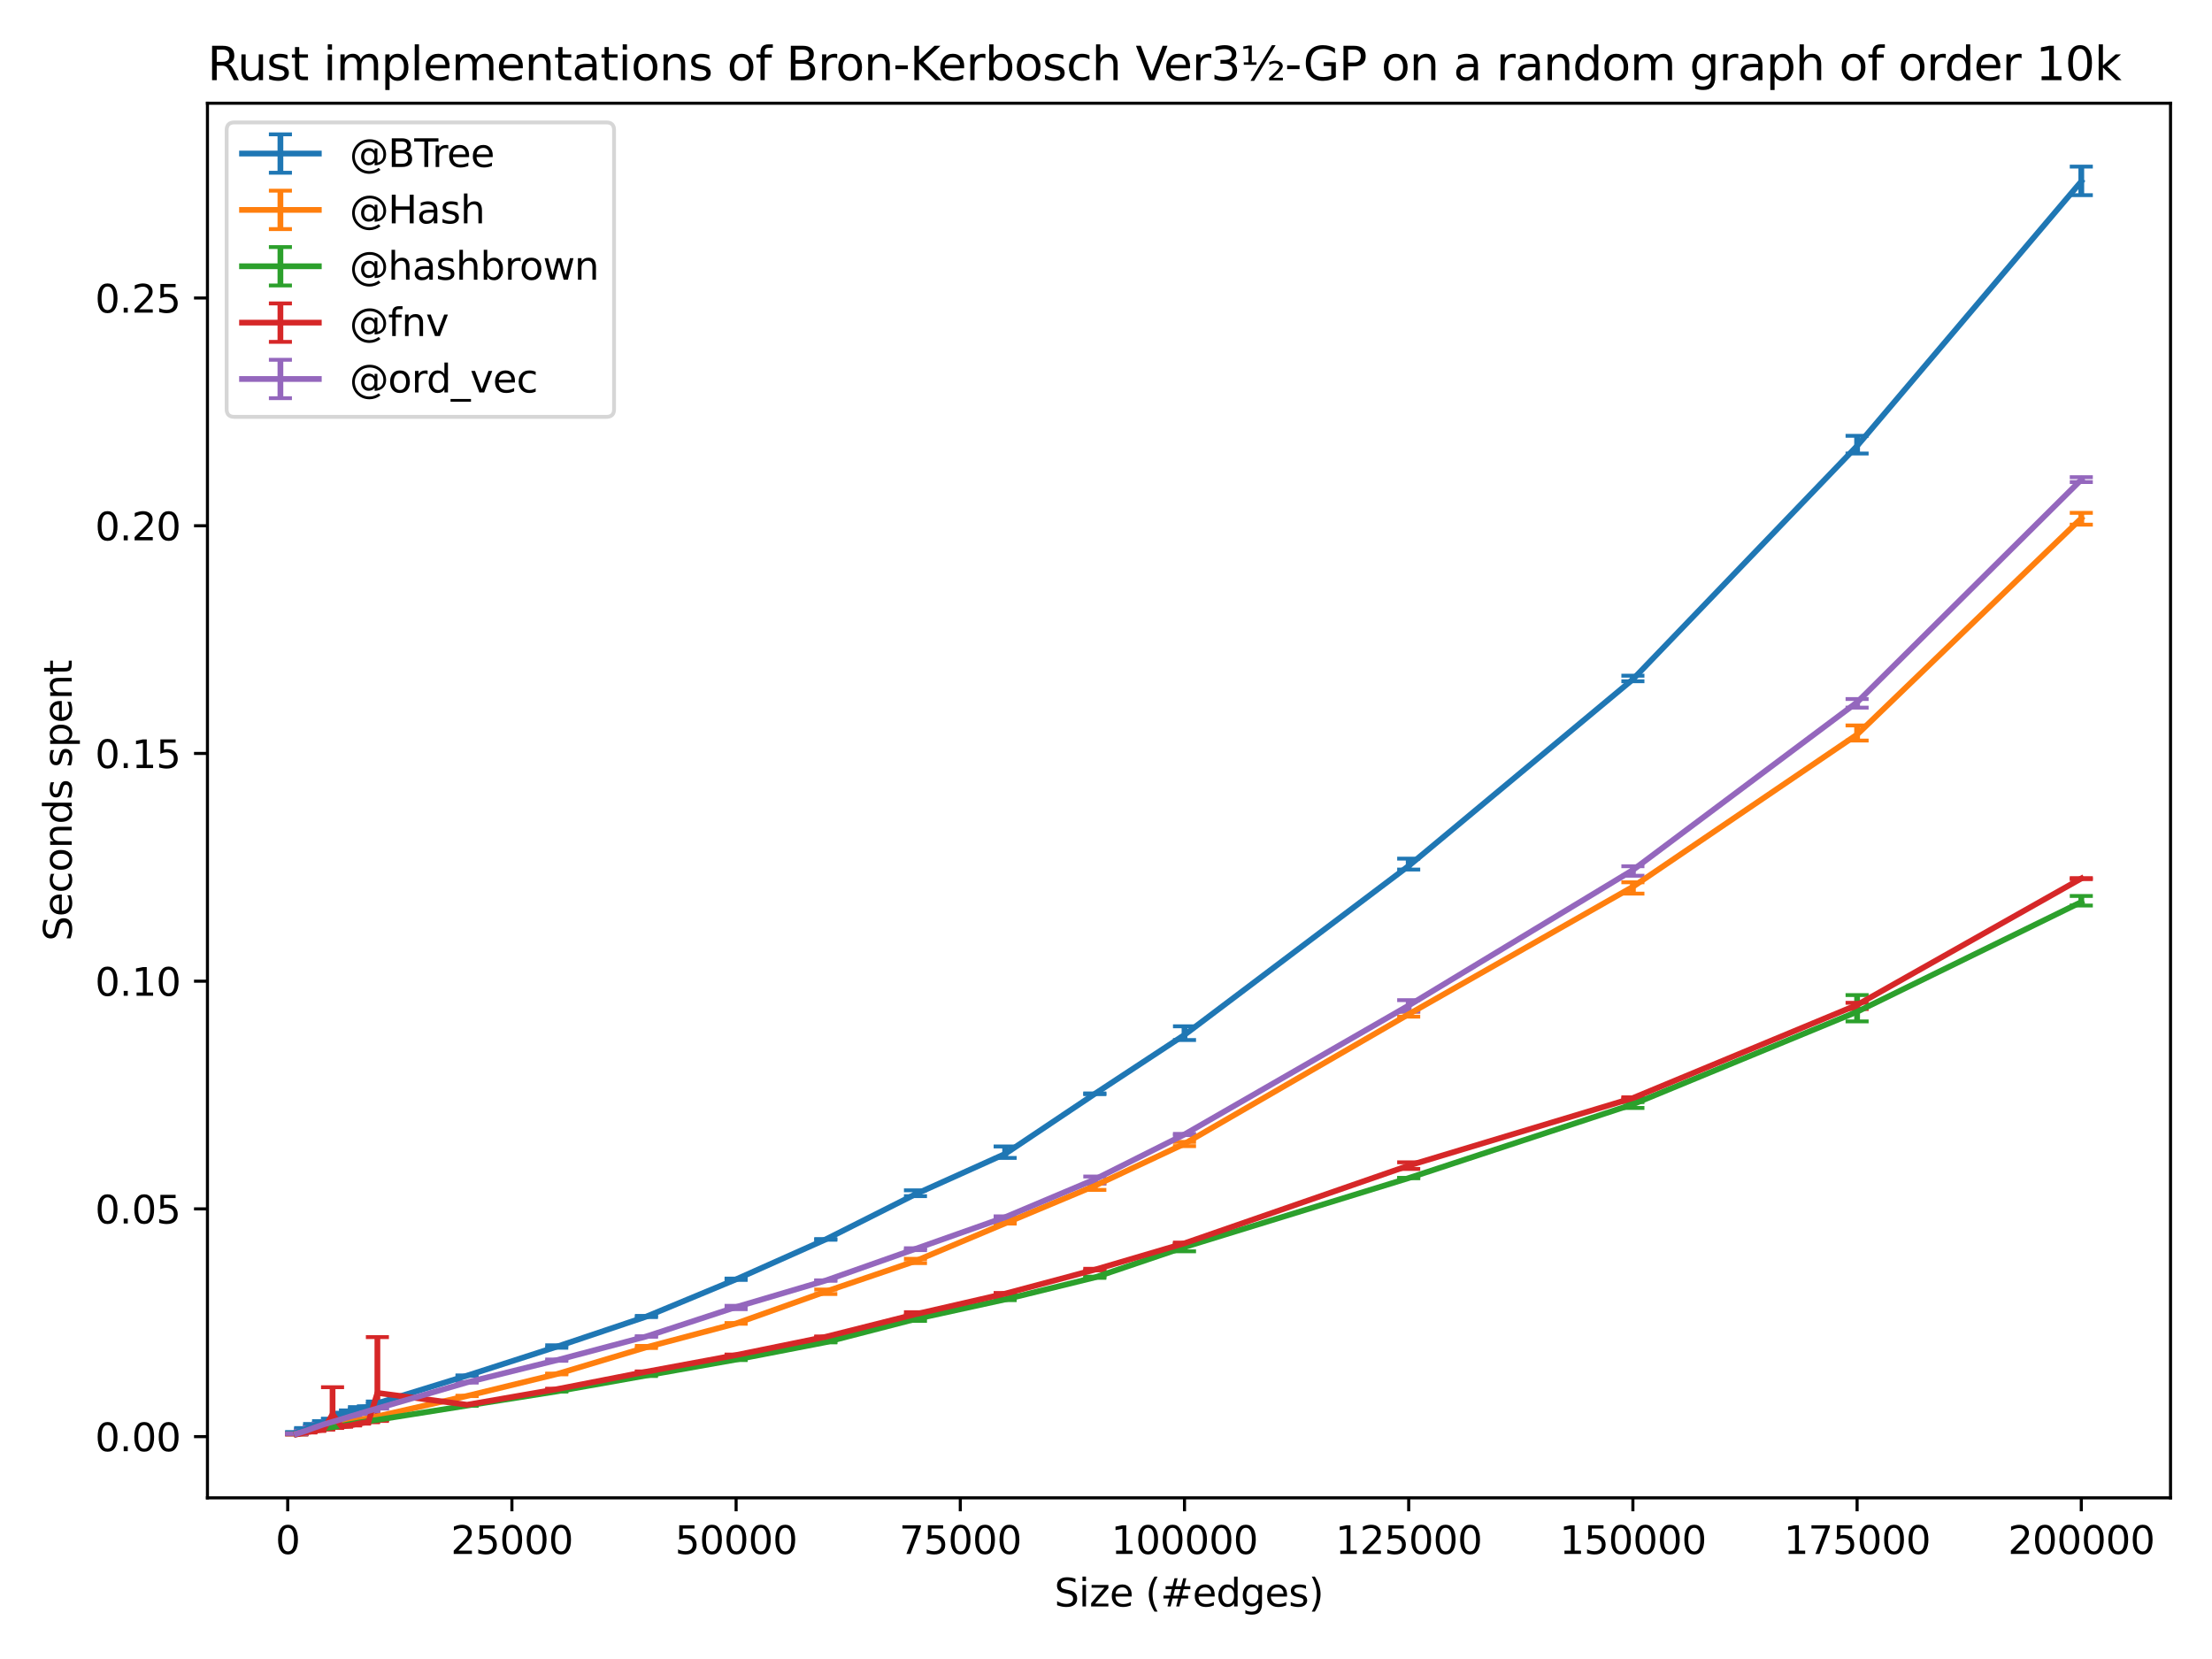 <?xml version="1.0" encoding="utf-8" standalone="no"?>
<!DOCTYPE svg PUBLIC "-//W3C//DTD SVG 1.1//EN"
  "http://www.w3.org/Graphics/SVG/1.1/DTD/svg11.dtd">
<svg xmlns:xlink="http://www.w3.org/1999/xlink" width="576pt" height="432pt" viewBox="0 0 576 432" xmlns="http://www.w3.org/2000/svg" version="1.1">
 <defs>
  <style type="text/css">*{stroke-linejoin: round; stroke-linecap: butt}</style>
 </defs>
 <g id="figure_1">
  <g id="patch_1">
   <path d="M 0 432 
L 576 432 
L 576 0 
L 0 0 
z
" style="fill: #ffffff"/>
  </g>
  <g id="axes_1">
   <g id="patch_2">
    <path d="M 54.02 390.04 
L 565.2 390.04 
L 565.2 26.88 
L 54.02 26.88 
z
" style="fill: #ffffff"/>
   </g>
   <g id="matplotlib.axis_1">
    <g id="xtick_1">
     <g id="line2d_1">
      <defs>
       <path id="mc74f61fcfc" d="M 0 0 
L 0 3.5 
" style="stroke: #000000; stroke-width: 0.8"/>
      </defs>
      <g>
       <use xlink:href="#mc74f61fcfc" x="74.92" y="390.04" style="stroke: #000000; stroke-width: 0.8"/>
      </g>
     </g>
     <g id="text_1">
      <!-- 0 -->
      <g transform="translate(71.739 404.638)scale(0.1 -0.1)">
       <defs>
        <path id="DejaVuSans-30" d="M 2034 4250 
Q 1547 4250 1301 3770 
Q 1056 3291 1056 2328 
Q 1056 1369 1301 889 
Q 1547 409 2034 409 
Q 2525 409 2770 889 
Q 3016 1369 3016 2328 
Q 3016 3291 2770 3770 
Q 2525 4250 2034 4250 
z
M 2034 4750 
Q 2819 4750 3233 4129 
Q 3647 3509 3647 2328 
Q 3647 1150 3233 529 
Q 2819 -91 2034 -91 
Q 1250 -91 836 529 
Q 422 1150 422 2328 
Q 422 3509 836 4129 
Q 1250 4750 2034 4750 
z
" transform="scale(0.016)"/>
       </defs>
       <use xlink:href="#DejaVuSans-30"/>
      </g>
     </g>
    </g>
    <g id="xtick_2">
     <g id="line2d_2">
      <g>
       <use xlink:href="#mc74f61fcfc" x="133.301" y="390.04" style="stroke: #000000; stroke-width: 0.8"/>
      </g>
     </g>
     <g id="text_2">
      <!-- 25000 -->
      <g transform="translate(117.395 404.638)scale(0.1 -0.1)">
       <defs>
        <path id="DejaVuSans-32" d="M 1228 531 
L 3431 531 
L 3431 0 
L 469 0 
L 469 531 
Q 828 903 1448 1529 
Q 2069 2156 2228 2338 
Q 2531 2678 2651 2914 
Q 2772 3150 2772 3378 
Q 2772 3750 2511 3984 
Q 2250 4219 1831 4219 
Q 1534 4219 1204 4116 
Q 875 4013 500 3803 
L 500 4441 
Q 881 4594 1212 4672 
Q 1544 4750 1819 4750 
Q 2544 4750 2975 4387 
Q 3406 4025 3406 3419 
Q 3406 3131 3298 2873 
Q 3191 2616 2906 2266 
Q 2828 2175 2409 1742 
Q 1991 1309 1228 531 
z
" transform="scale(0.016)"/>
        <path id="DejaVuSans-35" d="M 691 4666 
L 3169 4666 
L 3169 4134 
L 1269 4134 
L 1269 2991 
Q 1406 3038 1543 3061 
Q 1681 3084 1819 3084 
Q 2600 3084 3056 2656 
Q 3513 2228 3513 1497 
Q 3513 744 3044 326 
Q 2575 -91 1722 -91 
Q 1428 -91 1123 -41 
Q 819 9 494 109 
L 494 744 
Q 775 591 1075 516 
Q 1375 441 1709 441 
Q 2250 441 2565 725 
Q 2881 1009 2881 1497 
Q 2881 1984 2565 2268 
Q 2250 2553 1709 2553 
Q 1456 2553 1204 2497 
Q 953 2441 691 2322 
L 691 4666 
z
" transform="scale(0.016)"/>
       </defs>
       <use xlink:href="#DejaVuSans-32"/>
       <use xlink:href="#DejaVuSans-35" x="63.623"/>
       <use xlink:href="#DejaVuSans-30" x="127.246"/>
       <use xlink:href="#DejaVuSans-30" x="190.869"/>
       <use xlink:href="#DejaVuSans-30" x="254.492"/>
      </g>
     </g>
    </g>
    <g id="xtick_3">
     <g id="line2d_3">
      <g>
       <use xlink:href="#mc74f61fcfc" x="191.681" y="390.04" style="stroke: #000000; stroke-width: 0.8"/>
      </g>
     </g>
     <g id="text_3">
      <!-- 50000 -->
      <g transform="translate(175.775 404.638)scale(0.1 -0.1)">
       <use xlink:href="#DejaVuSans-35"/>
       <use xlink:href="#DejaVuSans-30" x="63.623"/>
       <use xlink:href="#DejaVuSans-30" x="127.246"/>
       <use xlink:href="#DejaVuSans-30" x="190.869"/>
       <use xlink:href="#DejaVuSans-30" x="254.492"/>
      </g>
     </g>
    </g>
    <g id="xtick_4">
     <g id="line2d_4">
      <g>
       <use xlink:href="#mc74f61fcfc" x="250.062" y="390.04" style="stroke: #000000; stroke-width: 0.8"/>
      </g>
     </g>
     <g id="text_4">
      <!-- 75000 -->
      <g transform="translate(234.156 404.638)scale(0.1 -0.1)">
       <defs>
        <path id="DejaVuSans-37" d="M 525 4666 
L 3525 4666 
L 3525 4397 
L 1831 0 
L 1172 0 
L 2766 4134 
L 525 4134 
L 525 4666 
z
" transform="scale(0.016)"/>
       </defs>
       <use xlink:href="#DejaVuSans-37"/>
       <use xlink:href="#DejaVuSans-35" x="63.623"/>
       <use xlink:href="#DejaVuSans-30" x="127.246"/>
       <use xlink:href="#DejaVuSans-30" x="190.869"/>
       <use xlink:href="#DejaVuSans-30" x="254.492"/>
      </g>
     </g>
    </g>
    <g id="xtick_5">
     <g id="line2d_5">
      <g>
       <use xlink:href="#mc74f61fcfc" x="308.442" y="390.04" style="stroke: #000000; stroke-width: 0.8"/>
      </g>
     </g>
     <g id="text_5">
      <!-- 100000 -->
      <g transform="translate(289.355 404.638)scale(0.1 -0.1)">
       <defs>
        <path id="DejaVuSans-31" d="M 794 531 
L 1825 531 
L 1825 4091 
L 703 3866 
L 703 4441 
L 1819 4666 
L 2450 4666 
L 2450 531 
L 3481 531 
L 3481 0 
L 794 0 
L 794 531 
z
" transform="scale(0.016)"/>
       </defs>
       <use xlink:href="#DejaVuSans-31"/>
       <use xlink:href="#DejaVuSans-30" x="63.623"/>
       <use xlink:href="#DejaVuSans-30" x="127.246"/>
       <use xlink:href="#DejaVuSans-30" x="190.869"/>
       <use xlink:href="#DejaVuSans-30" x="254.492"/>
       <use xlink:href="#DejaVuSans-30" x="318.115"/>
      </g>
     </g>
    </g>
    <g id="xtick_6">
     <g id="line2d_6">
      <g>
       <use xlink:href="#mc74f61fcfc" x="366.823" y="390.04" style="stroke: #000000; stroke-width: 0.8"/>
      </g>
     </g>
     <g id="text_6">
      <!-- 125000 -->
      <g transform="translate(347.735 404.638)scale(0.1 -0.1)">
       <use xlink:href="#DejaVuSans-31"/>
       <use xlink:href="#DejaVuSans-32" x="63.623"/>
       <use xlink:href="#DejaVuSans-35" x="127.246"/>
       <use xlink:href="#DejaVuSans-30" x="190.869"/>
       <use xlink:href="#DejaVuSans-30" x="254.492"/>
       <use xlink:href="#DejaVuSans-30" x="318.115"/>
      </g>
     </g>
    </g>
    <g id="xtick_7">
     <g id="line2d_7">
      <g>
       <use xlink:href="#mc74f61fcfc" x="425.203" y="390.04" style="stroke: #000000; stroke-width: 0.8"/>
      </g>
     </g>
     <g id="text_7">
      <!-- 150000 -->
      <g transform="translate(406.116 404.638)scale(0.1 -0.1)">
       <use xlink:href="#DejaVuSans-31"/>
       <use xlink:href="#DejaVuSans-35" x="63.623"/>
       <use xlink:href="#DejaVuSans-30" x="127.246"/>
       <use xlink:href="#DejaVuSans-30" x="190.869"/>
       <use xlink:href="#DejaVuSans-30" x="254.492"/>
       <use xlink:href="#DejaVuSans-30" x="318.115"/>
      </g>
     </g>
    </g>
    <g id="xtick_8">
     <g id="line2d_8">
      <g>
       <use xlink:href="#mc74f61fcfc" x="483.584" y="390.04" style="stroke: #000000; stroke-width: 0.8"/>
      </g>
     </g>
     <g id="text_8">
      <!-- 175000 -->
      <g transform="translate(464.497 404.638)scale(0.1 -0.1)">
       <use xlink:href="#DejaVuSans-31"/>
       <use xlink:href="#DejaVuSans-37" x="63.623"/>
       <use xlink:href="#DejaVuSans-35" x="127.246"/>
       <use xlink:href="#DejaVuSans-30" x="190.869"/>
       <use xlink:href="#DejaVuSans-30" x="254.492"/>
       <use xlink:href="#DejaVuSans-30" x="318.115"/>
      </g>
     </g>
    </g>
    <g id="xtick_9">
     <g id="line2d_9">
      <g>
       <use xlink:href="#mc74f61fcfc" x="541.965" y="390.04" style="stroke: #000000; stroke-width: 0.8"/>
      </g>
     </g>
     <g id="text_9">
      <!-- 200000 -->
      <g transform="translate(522.877 404.638)scale(0.1 -0.1)">
       <use xlink:href="#DejaVuSans-32"/>
       <use xlink:href="#DejaVuSans-30" x="63.623"/>
       <use xlink:href="#DejaVuSans-30" x="127.246"/>
       <use xlink:href="#DejaVuSans-30" x="190.869"/>
       <use xlink:href="#DejaVuSans-30" x="254.492"/>
       <use xlink:href="#DejaVuSans-30" x="318.115"/>
      </g>
     </g>
    </g>
    <g id="text_10">
     <!-- Size (#edges) -->
     <g transform="translate(274.559 418.317)scale(0.1 -0.1)">
      <defs>
       <path id="DejaVuSans-53" d="M 3425 4513 
L 3425 3897 
Q 3066 4069 2747 4153 
Q 2428 4238 2131 4238 
Q 1616 4238 1336 4038 
Q 1056 3838 1056 3469 
Q 1056 3159 1242 3001 
Q 1428 2844 1947 2747 
L 2328 2669 
Q 3034 2534 3370 2195 
Q 3706 1856 3706 1288 
Q 3706 609 3251 259 
Q 2797 -91 1919 -91 
Q 1588 -91 1214 -16 
Q 841 59 441 206 
L 441 856 
Q 825 641 1194 531 
Q 1563 422 1919 422 
Q 2459 422 2753 634 
Q 3047 847 3047 1241 
Q 3047 1584 2836 1778 
Q 2625 1972 2144 2069 
L 1759 2144 
Q 1053 2284 737 2584 
Q 422 2884 422 3419 
Q 422 4038 858 4394 
Q 1294 4750 2059 4750 
Q 2388 4750 2728 4690 
Q 3069 4631 3425 4513 
z
" transform="scale(0.016)"/>
       <path id="DejaVuSans-69" d="M 603 3500 
L 1178 3500 
L 1178 0 
L 603 0 
L 603 3500 
z
M 603 4863 
L 1178 4863 
L 1178 4134 
L 603 4134 
L 603 4863 
z
" transform="scale(0.016)"/>
       <path id="DejaVuSans-7a" d="M 353 3500 
L 3084 3500 
L 3084 2975 
L 922 459 
L 3084 459 
L 3084 0 
L 275 0 
L 275 525 
L 2438 3041 
L 353 3041 
L 353 3500 
z
" transform="scale(0.016)"/>
       <path id="DejaVuSans-65" d="M 3597 1894 
L 3597 1613 
L 953 1613 
Q 991 1019 1311 708 
Q 1631 397 2203 397 
Q 2534 397 2845 478 
Q 3156 559 3463 722 
L 3463 178 
Q 3153 47 2828 -22 
Q 2503 -91 2169 -91 
Q 1331 -91 842 396 
Q 353 884 353 1716 
Q 353 2575 817 3079 
Q 1281 3584 2069 3584 
Q 2775 3584 3186 3129 
Q 3597 2675 3597 1894 
z
M 3022 2063 
Q 3016 2534 2758 2815 
Q 2500 3097 2075 3097 
Q 1594 3097 1305 2825 
Q 1016 2553 972 2059 
L 3022 2063 
z
" transform="scale(0.016)"/>
       <path id="DejaVuSans-20" transform="scale(0.016)"/>
       <path id="DejaVuSans-28" d="M 1984 4856 
Q 1566 4138 1362 3434 
Q 1159 2731 1159 2009 
Q 1159 1288 1364 580 
Q 1569 -128 1984 -844 
L 1484 -844 
Q 1016 -109 783 600 
Q 550 1309 550 2009 
Q 550 2706 781 3412 
Q 1013 4119 1484 4856 
L 1984 4856 
z
" transform="scale(0.016)"/>
       <path id="DejaVuSans-23" d="M 3272 2816 
L 2363 2816 
L 2100 1772 
L 3016 1772 
L 3272 2816 
z
M 2803 4594 
L 2478 3297 
L 3391 3297 
L 3719 4594 
L 4219 4594 
L 3897 3297 
L 4872 3297 
L 4872 2816 
L 3775 2816 
L 3519 1772 
L 4513 1772 
L 4513 1294 
L 3397 1294 
L 3072 0 
L 2572 0 
L 2894 1294 
L 1978 1294 
L 1656 0 
L 1153 0 
L 1478 1294 
L 494 1294 
L 494 1772 
L 1594 1772 
L 1856 2816 
L 850 2816 
L 850 3297 
L 1978 3297 
L 2297 4594 
L 2803 4594 
z
" transform="scale(0.016)"/>
       <path id="DejaVuSans-64" d="M 2906 2969 
L 2906 4863 
L 3481 4863 
L 3481 0 
L 2906 0 
L 2906 525 
Q 2725 213 2448 61 
Q 2172 -91 1784 -91 
Q 1150 -91 751 415 
Q 353 922 353 1747 
Q 353 2572 751 3078 
Q 1150 3584 1784 3584 
Q 2172 3584 2448 3432 
Q 2725 3281 2906 2969 
z
M 947 1747 
Q 947 1113 1208 752 
Q 1469 391 1925 391 
Q 2381 391 2643 752 
Q 2906 1113 2906 1747 
Q 2906 2381 2643 2742 
Q 2381 3103 1925 3103 
Q 1469 3103 1208 2742 
Q 947 2381 947 1747 
z
" transform="scale(0.016)"/>
       <path id="DejaVuSans-67" d="M 2906 1791 
Q 2906 2416 2648 2759 
Q 2391 3103 1925 3103 
Q 1463 3103 1205 2759 
Q 947 2416 947 1791 
Q 947 1169 1205 825 
Q 1463 481 1925 481 
Q 2391 481 2648 825 
Q 2906 1169 2906 1791 
z
M 3481 434 
Q 3481 -459 3084 -895 
Q 2688 -1331 1869 -1331 
Q 1566 -1331 1297 -1286 
Q 1028 -1241 775 -1147 
L 775 -588 
Q 1028 -725 1275 -790 
Q 1522 -856 1778 -856 
Q 2344 -856 2625 -561 
Q 2906 -266 2906 331 
L 2906 616 
Q 2728 306 2450 153 
Q 2172 0 1784 0 
Q 1141 0 747 490 
Q 353 981 353 1791 
Q 353 2603 747 3093 
Q 1141 3584 1784 3584 
Q 2172 3584 2450 3431 
Q 2728 3278 2906 2969 
L 2906 3500 
L 3481 3500 
L 3481 434 
z
" transform="scale(0.016)"/>
       <path id="DejaVuSans-73" d="M 2834 3397 
L 2834 2853 
Q 2591 2978 2328 3040 
Q 2066 3103 1784 3103 
Q 1356 3103 1142 2972 
Q 928 2841 928 2578 
Q 928 2378 1081 2264 
Q 1234 2150 1697 2047 
L 1894 2003 
Q 2506 1872 2764 1633 
Q 3022 1394 3022 966 
Q 3022 478 2636 193 
Q 2250 -91 1575 -91 
Q 1294 -91 989 -36 
Q 684 19 347 128 
L 347 722 
Q 666 556 975 473 
Q 1284 391 1588 391 
Q 1994 391 2212 530 
Q 2431 669 2431 922 
Q 2431 1156 2273 1281 
Q 2116 1406 1581 1522 
L 1381 1569 
Q 847 1681 609 1914 
Q 372 2147 372 2553 
Q 372 3047 722 3315 
Q 1072 3584 1716 3584 
Q 2034 3584 2315 3537 
Q 2597 3491 2834 3397 
z
" transform="scale(0.016)"/>
       <path id="DejaVuSans-29" d="M 513 4856 
L 1013 4856 
Q 1481 4119 1714 3412 
Q 1947 2706 1947 2009 
Q 1947 1309 1714 600 
Q 1481 -109 1013 -844 
L 513 -844 
Q 928 -128 1133 580 
Q 1338 1288 1338 2009 
Q 1338 2731 1133 3434 
Q 928 4138 513 4856 
z
" transform="scale(0.016)"/>
      </defs>
      <use xlink:href="#DejaVuSans-53"/>
      <use xlink:href="#DejaVuSans-69" x="63.477"/>
      <use xlink:href="#DejaVuSans-7a" x="91.26"/>
      <use xlink:href="#DejaVuSans-65" x="143.75"/>
      <use xlink:href="#DejaVuSans-20" x="205.273"/>
      <use xlink:href="#DejaVuSans-28" x="237.061"/>
      <use xlink:href="#DejaVuSans-23" x="276.074"/>
      <use xlink:href="#DejaVuSans-65" x="359.863"/>
      <use xlink:href="#DejaVuSans-64" x="421.387"/>
      <use xlink:href="#DejaVuSans-67" x="484.863"/>
      <use xlink:href="#DejaVuSans-65" x="548.34"/>
      <use xlink:href="#DejaVuSans-73" x="609.863"/>
      <use xlink:href="#DejaVuSans-29" x="661.963"/>
     </g>
    </g>
   </g>
   <g id="matplotlib.axis_2">
    <g id="ytick_1">
     <g id="line2d_10">
      <defs>
       <path id="m7eb1c47a8f" d="M 0 0 
L -3.5 0 
" style="stroke: #000000; stroke-width: 0.8"/>
      </defs>
      <g>
       <use xlink:href="#m7eb1c47a8f" x="54.02" y="374.089" style="stroke: #000000; stroke-width: 0.8"/>
      </g>
     </g>
     <g id="text_11">
      <!-- 0.00 -->
      <g transform="translate(24.754 377.888)scale(0.1 -0.1)">
       <defs>
        <path id="DejaVuSans-2e" d="M 684 794 
L 1344 794 
L 1344 0 
L 684 0 
L 684 794 
z
" transform="scale(0.016)"/>
       </defs>
       <use xlink:href="#DejaVuSans-30"/>
       <use xlink:href="#DejaVuSans-2e" x="63.623"/>
       <use xlink:href="#DejaVuSans-30" x="95.41"/>
       <use xlink:href="#DejaVuSans-30" x="159.033"/>
      </g>
     </g>
    </g>
    <g id="ytick_2">
     <g id="line2d_11">
      <g>
       <use xlink:href="#m7eb1c47a8f" x="54.02" y="314.792" style="stroke: #000000; stroke-width: 0.8"/>
      </g>
     </g>
     <g id="text_12">
      <!-- 0.05 -->
      <g transform="translate(24.754 318.591)scale(0.1 -0.1)">
       <use xlink:href="#DejaVuSans-30"/>
       <use xlink:href="#DejaVuSans-2e" x="63.623"/>
       <use xlink:href="#DejaVuSans-30" x="95.41"/>
       <use xlink:href="#DejaVuSans-35" x="159.033"/>
      </g>
     </g>
    </g>
    <g id="ytick_3">
     <g id="line2d_12">
      <g>
       <use xlink:href="#m7eb1c47a8f" x="54.02" y="255.495" style="stroke: #000000; stroke-width: 0.8"/>
      </g>
     </g>
     <g id="text_13">
      <!-- 0.10 -->
      <g transform="translate(24.754 259.294)scale(0.1 -0.1)">
       <use xlink:href="#DejaVuSans-30"/>
       <use xlink:href="#DejaVuSans-2e" x="63.623"/>
       <use xlink:href="#DejaVuSans-31" x="95.41"/>
       <use xlink:href="#DejaVuSans-30" x="159.033"/>
      </g>
     </g>
    </g>
    <g id="ytick_4">
     <g id="line2d_13">
      <g>
       <use xlink:href="#m7eb1c47a8f" x="54.02" y="196.198" style="stroke: #000000; stroke-width: 0.8"/>
      </g>
     </g>
     <g id="text_14">
      <!-- 0.15 -->
      <g transform="translate(24.754 199.997)scale(0.1 -0.1)">
       <use xlink:href="#DejaVuSans-30"/>
       <use xlink:href="#DejaVuSans-2e" x="63.623"/>
       <use xlink:href="#DejaVuSans-31" x="95.41"/>
       <use xlink:href="#DejaVuSans-35" x="159.033"/>
      </g>
     </g>
    </g>
    <g id="ytick_5">
     <g id="line2d_14">
      <g>
       <use xlink:href="#m7eb1c47a8f" x="54.02" y="136.901" style="stroke: #000000; stroke-width: 0.8"/>
      </g>
     </g>
     <g id="text_15">
      <!-- 0.20 -->
      <g transform="translate(24.754 140.7)scale(0.1 -0.1)">
       <use xlink:href="#DejaVuSans-30"/>
       <use xlink:href="#DejaVuSans-2e" x="63.623"/>
       <use xlink:href="#DejaVuSans-32" x="95.41"/>
       <use xlink:href="#DejaVuSans-30" x="159.033"/>
      </g>
     </g>
    </g>
    <g id="ytick_6">
     <g id="line2d_15">
      <g>
       <use xlink:href="#m7eb1c47a8f" x="54.02" y="77.604" style="stroke: #000000; stroke-width: 0.8"/>
      </g>
     </g>
     <g id="text_16">
      <!-- 0.25 -->
      <g transform="translate(24.754 81.403)scale(0.1 -0.1)">
       <use xlink:href="#DejaVuSans-30"/>
       <use xlink:href="#DejaVuSans-2e" x="63.623"/>
       <use xlink:href="#DejaVuSans-32" x="95.41"/>
       <use xlink:href="#DejaVuSans-35" x="159.033"/>
      </g>
     </g>
    </g>
    <g id="text_17">
     <!-- Seconds spent -->
     <g transform="translate(18.675 245.04)rotate(-90)scale(0.1 -0.1)">
      <defs>
       <path id="DejaVuSans-63" d="M 3122 3366 
L 3122 2828 
Q 2878 2963 2633 3030 
Q 2388 3097 2138 3097 
Q 1578 3097 1268 2742 
Q 959 2388 959 1747 
Q 959 1106 1268 751 
Q 1578 397 2138 397 
Q 2388 397 2633 464 
Q 2878 531 3122 666 
L 3122 134 
Q 2881 22 2623 -34 
Q 2366 -91 2075 -91 
Q 1284 -91 818 406 
Q 353 903 353 1747 
Q 353 2603 823 3093 
Q 1294 3584 2113 3584 
Q 2378 3584 2631 3529 
Q 2884 3475 3122 3366 
z
" transform="scale(0.016)"/>
       <path id="DejaVuSans-6f" d="M 1959 3097 
Q 1497 3097 1228 2736 
Q 959 2375 959 1747 
Q 959 1119 1226 758 
Q 1494 397 1959 397 
Q 2419 397 2687 759 
Q 2956 1122 2956 1747 
Q 2956 2369 2687 2733 
Q 2419 3097 1959 3097 
z
M 1959 3584 
Q 2709 3584 3137 3096 
Q 3566 2609 3566 1747 
Q 3566 888 3137 398 
Q 2709 -91 1959 -91 
Q 1206 -91 779 398 
Q 353 888 353 1747 
Q 353 2609 779 3096 
Q 1206 3584 1959 3584 
z
" transform="scale(0.016)"/>
       <path id="DejaVuSans-6e" d="M 3513 2113 
L 3513 0 
L 2938 0 
L 2938 2094 
Q 2938 2591 2744 2837 
Q 2550 3084 2163 3084 
Q 1697 3084 1428 2787 
Q 1159 2491 1159 1978 
L 1159 0 
L 581 0 
L 581 3500 
L 1159 3500 
L 1159 2956 
Q 1366 3272 1645 3428 
Q 1925 3584 2291 3584 
Q 2894 3584 3203 3211 
Q 3513 2838 3513 2113 
z
" transform="scale(0.016)"/>
       <path id="DejaVuSans-70" d="M 1159 525 
L 1159 -1331 
L 581 -1331 
L 581 3500 
L 1159 3500 
L 1159 2969 
Q 1341 3281 1617 3432 
Q 1894 3584 2278 3584 
Q 2916 3584 3314 3078 
Q 3713 2572 3713 1747 
Q 3713 922 3314 415 
Q 2916 -91 2278 -91 
Q 1894 -91 1617 61 
Q 1341 213 1159 525 
z
M 3116 1747 
Q 3116 2381 2855 2742 
Q 2594 3103 2138 3103 
Q 1681 3103 1420 2742 
Q 1159 2381 1159 1747 
Q 1159 1113 1420 752 
Q 1681 391 2138 391 
Q 2594 391 2855 752 
Q 3116 1113 3116 1747 
z
" transform="scale(0.016)"/>
       <path id="DejaVuSans-74" d="M 1172 4494 
L 1172 3500 
L 2356 3500 
L 2356 3053 
L 1172 3053 
L 1172 1153 
Q 1172 725 1289 603 
Q 1406 481 1766 481 
L 2356 481 
L 2356 0 
L 1766 0 
Q 1100 0 847 248 
Q 594 497 594 1153 
L 594 3053 
L 172 3053 
L 172 3500 
L 594 3500 
L 594 4494 
L 1172 4494 
z
" transform="scale(0.016)"/>
      </defs>
      <use xlink:href="#DejaVuSans-53"/>
      <use xlink:href="#DejaVuSans-65" x="63.477"/>
      <use xlink:href="#DejaVuSans-63" x="125"/>
      <use xlink:href="#DejaVuSans-6f" x="179.98"/>
      <use xlink:href="#DejaVuSans-6e" x="241.162"/>
      <use xlink:href="#DejaVuSans-64" x="304.541"/>
      <use xlink:href="#DejaVuSans-73" x="368.018"/>
      <use xlink:href="#DejaVuSans-20" x="420.117"/>
      <use xlink:href="#DejaVuSans-73" x="451.904"/>
      <use xlink:href="#DejaVuSans-70" x="504.004"/>
      <use xlink:href="#DejaVuSans-65" x="567.48"/>
      <use xlink:href="#DejaVuSans-6e" x="629.004"/>
      <use xlink:href="#DejaVuSans-74" x="692.383"/>
     </g>
    </g>
   </g>
   <g id="LineCollection_1">
    <path d="M 77.255 373.031 
L 77.255 372.906 
" clip-path="url(#pa6ebc073c4)" style="fill: none; stroke: #1f77b4; stroke-width: 1.5"/>
    <path d="M 79.591 372.18 
L 79.591 371.86 
" clip-path="url(#pa6ebc073c4)" style="fill: none; stroke: #1f77b4; stroke-width: 1.5"/>
    <path d="M 81.926 371.272 
L 81.926 370.794 
" clip-path="url(#pa6ebc073c4)" style="fill: none; stroke: #1f77b4; stroke-width: 1.5"/>
    <path d="M 84.261 370.5 
L 84.261 370.061 
" clip-path="url(#pa6ebc073c4)" style="fill: none; stroke: #1f77b4; stroke-width: 1.5"/>
    <path d="M 86.596 369.515 
L 86.596 369.441 
" clip-path="url(#pa6ebc073c4)" style="fill: none; stroke: #1f77b4; stroke-width: 1.5"/>
    <path d="M 88.932 368.633 
L 88.932 367.865 
" clip-path="url(#pa6ebc073c4)" style="fill: none; stroke: #1f77b4; stroke-width: 1.5"/>
    <path d="M 91.267 367.94 
L 91.267 367.267 
" clip-path="url(#pa6ebc073c4)" style="fill: none; stroke: #1f77b4; stroke-width: 1.5"/>
    <path d="M 93.602 366.95 
L 93.602 366.401 
" clip-path="url(#pa6ebc073c4)" style="fill: none; stroke: #1f77b4; stroke-width: 1.5"/>
    <path d="M 95.937 366.469 
L 95.937 366.194 
" clip-path="url(#pa6ebc073c4)" style="fill: none; stroke: #1f77b4; stroke-width: 1.5"/>
    <path d="M 98.272 365.671 
L 98.272 364.94 
" clip-path="url(#pa6ebc073c4)" style="fill: none; stroke: #1f77b4; stroke-width: 1.5"/>
    <path d="M 121.625 358.265 
L 121.625 358.175 
" clip-path="url(#pa6ebc073c4)" style="fill: none; stroke: #1f77b4; stroke-width: 1.5"/>
    <path d="M 144.977 350.956 
L 144.977 350.316 
" clip-path="url(#pa6ebc073c4)" style="fill: none; stroke: #1f77b4; stroke-width: 1.5"/>
    <path d="M 168.329 342.958 
L 168.329 342.656 
" clip-path="url(#pa6ebc073c4)" style="fill: none; stroke: #1f77b4; stroke-width: 1.5"/>
    <path d="M 191.681 333.285 
L 191.681 332.936 
" clip-path="url(#pa6ebc073c4)" style="fill: none; stroke: #1f77b4; stroke-width: 1.5"/>
    <path d="M 215.034 322.83 
L 215.034 322.649 
" clip-path="url(#pa6ebc073c4)" style="fill: none; stroke: #1f77b4; stroke-width: 1.5"/>
    <path d="M 238.386 311.472 
L 238.386 309.957 
" clip-path="url(#pa6ebc073c4)" style="fill: none; stroke: #1f77b4; stroke-width: 1.5"/>
    <path d="M 261.738 301.528 
L 261.738 298.537 
" clip-path="url(#pa6ebc073c4)" style="fill: none; stroke: #1f77b4; stroke-width: 1.5"/>
    <path d="M 285.09 284.912 
L 285.09 284.729 
" clip-path="url(#pa6ebc073c4)" style="fill: none; stroke: #1f77b4; stroke-width: 1.5"/>
    <path d="M 308.442 270.826 
L 308.442 267.248 
" clip-path="url(#pa6ebc073c4)" style="fill: none; stroke: #1f77b4; stroke-width: 1.5"/>
    <path d="M 366.823 226.428 
L 366.823 223.59 
" clip-path="url(#pa6ebc073c4)" style="fill: none; stroke: #1f77b4; stroke-width: 1.5"/>
    <path d="M 425.203 177.396 
L 425.203 175.949 
" clip-path="url(#pa6ebc073c4)" style="fill: none; stroke: #1f77b4; stroke-width: 1.5"/>
    <path d="M 483.584 118.092 
L 483.584 113.481 
" clip-path="url(#pa6ebc073c4)" style="fill: none; stroke: #1f77b4; stroke-width: 1.5"/>
    <path d="M 541.965 50.821 
L 541.965 43.387 
" clip-path="url(#pa6ebc073c4)" style="fill: none; stroke: #1f77b4; stroke-width: 1.5"/>
   </g>
   <g id="line2d_16">
    <defs>
     <path id="md8547b9e7e" d="M 3 0 
L -3 -0 
" style="stroke: #1f77b4"/>
    </defs>
    <g clip-path="url(#pa6ebc073c4)">
     <use xlink:href="#md8547b9e7e" x="77.255" y="373.031" style="fill: #1f77b4; stroke: #1f77b4"/>
     <use xlink:href="#md8547b9e7e" x="79.591" y="372.18" style="fill: #1f77b4; stroke: #1f77b4"/>
     <use xlink:href="#md8547b9e7e" x="81.926" y="371.272" style="fill: #1f77b4; stroke: #1f77b4"/>
     <use xlink:href="#md8547b9e7e" x="84.261" y="370.5" style="fill: #1f77b4; stroke: #1f77b4"/>
     <use xlink:href="#md8547b9e7e" x="86.596" y="369.515" style="fill: #1f77b4; stroke: #1f77b4"/>
     <use xlink:href="#md8547b9e7e" x="88.932" y="368.633" style="fill: #1f77b4; stroke: #1f77b4"/>
     <use xlink:href="#md8547b9e7e" x="91.267" y="367.94" style="fill: #1f77b4; stroke: #1f77b4"/>
     <use xlink:href="#md8547b9e7e" x="93.602" y="366.95" style="fill: #1f77b4; stroke: #1f77b4"/>
     <use xlink:href="#md8547b9e7e" x="95.937" y="366.469" style="fill: #1f77b4; stroke: #1f77b4"/>
     <use xlink:href="#md8547b9e7e" x="98.272" y="365.671" style="fill: #1f77b4; stroke: #1f77b4"/>
     <use xlink:href="#md8547b9e7e" x="121.625" y="358.265" style="fill: #1f77b4; stroke: #1f77b4"/>
     <use xlink:href="#md8547b9e7e" x="144.977" y="350.956" style="fill: #1f77b4; stroke: #1f77b4"/>
     <use xlink:href="#md8547b9e7e" x="168.329" y="342.958" style="fill: #1f77b4; stroke: #1f77b4"/>
     <use xlink:href="#md8547b9e7e" x="191.681" y="333.285" style="fill: #1f77b4; stroke: #1f77b4"/>
     <use xlink:href="#md8547b9e7e" x="215.034" y="322.83" style="fill: #1f77b4; stroke: #1f77b4"/>
     <use xlink:href="#md8547b9e7e" x="238.386" y="311.472" style="fill: #1f77b4; stroke: #1f77b4"/>
     <use xlink:href="#md8547b9e7e" x="261.738" y="301.528" style="fill: #1f77b4; stroke: #1f77b4"/>
     <use xlink:href="#md8547b9e7e" x="285.09" y="284.912" style="fill: #1f77b4; stroke: #1f77b4"/>
     <use xlink:href="#md8547b9e7e" x="308.442" y="270.826" style="fill: #1f77b4; stroke: #1f77b4"/>
     <use xlink:href="#md8547b9e7e" x="366.823" y="226.428" style="fill: #1f77b4; stroke: #1f77b4"/>
     <use xlink:href="#md8547b9e7e" x="425.203" y="177.396" style="fill: #1f77b4; stroke: #1f77b4"/>
     <use xlink:href="#md8547b9e7e" x="483.584" y="118.092" style="fill: #1f77b4; stroke: #1f77b4"/>
     <use xlink:href="#md8547b9e7e" x="541.965" y="50.821" style="fill: #1f77b4; stroke: #1f77b4"/>
    </g>
   </g>
   <g id="line2d_17">
    <g clip-path="url(#pa6ebc073c4)">
     <use xlink:href="#md8547b9e7e" x="77.255" y="372.906" style="fill: #1f77b4; stroke: #1f77b4"/>
     <use xlink:href="#md8547b9e7e" x="79.591" y="371.86" style="fill: #1f77b4; stroke: #1f77b4"/>
     <use xlink:href="#md8547b9e7e" x="81.926" y="370.794" style="fill: #1f77b4; stroke: #1f77b4"/>
     <use xlink:href="#md8547b9e7e" x="84.261" y="370.061" style="fill: #1f77b4; stroke: #1f77b4"/>
     <use xlink:href="#md8547b9e7e" x="86.596" y="369.441" style="fill: #1f77b4; stroke: #1f77b4"/>
     <use xlink:href="#md8547b9e7e" x="88.932" y="367.865" style="fill: #1f77b4; stroke: #1f77b4"/>
     <use xlink:href="#md8547b9e7e" x="91.267" y="367.267" style="fill: #1f77b4; stroke: #1f77b4"/>
     <use xlink:href="#md8547b9e7e" x="93.602" y="366.401" style="fill: #1f77b4; stroke: #1f77b4"/>
     <use xlink:href="#md8547b9e7e" x="95.937" y="366.194" style="fill: #1f77b4; stroke: #1f77b4"/>
     <use xlink:href="#md8547b9e7e" x="98.272" y="364.94" style="fill: #1f77b4; stroke: #1f77b4"/>
     <use xlink:href="#md8547b9e7e" x="121.625" y="358.175" style="fill: #1f77b4; stroke: #1f77b4"/>
     <use xlink:href="#md8547b9e7e" x="144.977" y="350.316" style="fill: #1f77b4; stroke: #1f77b4"/>
     <use xlink:href="#md8547b9e7e" x="168.329" y="342.656" style="fill: #1f77b4; stroke: #1f77b4"/>
     <use xlink:href="#md8547b9e7e" x="191.681" y="332.936" style="fill: #1f77b4; stroke: #1f77b4"/>
     <use xlink:href="#md8547b9e7e" x="215.034" y="322.649" style="fill: #1f77b4; stroke: #1f77b4"/>
     <use xlink:href="#md8547b9e7e" x="238.386" y="309.957" style="fill: #1f77b4; stroke: #1f77b4"/>
     <use xlink:href="#md8547b9e7e" x="261.738" y="298.537" style="fill: #1f77b4; stroke: #1f77b4"/>
     <use xlink:href="#md8547b9e7e" x="285.09" y="284.729" style="fill: #1f77b4; stroke: #1f77b4"/>
     <use xlink:href="#md8547b9e7e" x="308.442" y="267.248" style="fill: #1f77b4; stroke: #1f77b4"/>
     <use xlink:href="#md8547b9e7e" x="366.823" y="223.59" style="fill: #1f77b4; stroke: #1f77b4"/>
     <use xlink:href="#md8547b9e7e" x="425.203" y="175.949" style="fill: #1f77b4; stroke: #1f77b4"/>
     <use xlink:href="#md8547b9e7e" x="483.584" y="113.481" style="fill: #1f77b4; stroke: #1f77b4"/>
     <use xlink:href="#md8547b9e7e" x="541.965" y="43.387" style="fill: #1f77b4; stroke: #1f77b4"/>
    </g>
   </g>
   <g id="LineCollection_2">
    <path d="M 77.255 373.399 
L 77.255 373.261 
" clip-path="url(#pa6ebc073c4)" style="fill: none; stroke: #ff7f0e; stroke-width: 1.5"/>
    <path d="M 79.591 372.866 
L 79.591 372.744 
" clip-path="url(#pa6ebc073c4)" style="fill: none; stroke: #ff7f0e; stroke-width: 1.5"/>
    <path d="M 81.926 372.273 
L 81.926 372.251 
" clip-path="url(#pa6ebc073c4)" style="fill: none; stroke: #ff7f0e; stroke-width: 1.5"/>
    <path d="M 84.261 371.73 
L 84.261 371.68 
" clip-path="url(#pa6ebc073c4)" style="fill: none; stroke: #ff7f0e; stroke-width: 1.5"/>
    <path d="M 86.596 371.316 
L 86.596 371.25 
" clip-path="url(#pa6ebc073c4)" style="fill: none; stroke: #ff7f0e; stroke-width: 1.5"/>
    <path d="M 88.932 370.814 
L 88.932 370.67 
" clip-path="url(#pa6ebc073c4)" style="fill: none; stroke: #ff7f0e; stroke-width: 1.5"/>
    <path d="M 91.267 370.388 
L 91.267 370.258 
" clip-path="url(#pa6ebc073c4)" style="fill: none; stroke: #ff7f0e; stroke-width: 1.5"/>
    <path d="M 93.602 369.816 
L 93.602 369.737 
" clip-path="url(#pa6ebc073c4)" style="fill: none; stroke: #ff7f0e; stroke-width: 1.5"/>
    <path d="M 95.937 369.406 
L 95.937 369.232 
" clip-path="url(#pa6ebc073c4)" style="fill: none; stroke: #ff7f0e; stroke-width: 1.5"/>
    <path d="M 98.272 368.859 
L 98.272 368.735 
" clip-path="url(#pa6ebc073c4)" style="fill: none; stroke: #ff7f0e; stroke-width: 1.5"/>
    <path d="M 121.625 363.55 
L 121.625 363.471 
" clip-path="url(#pa6ebc073c4)" style="fill: none; stroke: #ff7f0e; stroke-width: 1.5"/>
    <path d="M 144.977 357.884 
L 144.977 357.675 
" clip-path="url(#pa6ebc073c4)" style="fill: none; stroke: #ff7f0e; stroke-width: 1.5"/>
    <path d="M 168.329 351.021 
L 168.329 350.476 
" clip-path="url(#pa6ebc073c4)" style="fill: none; stroke: #ff7f0e; stroke-width: 1.5"/>
    <path d="M 191.681 344.707 
L 191.681 344.514 
" clip-path="url(#pa6ebc073c4)" style="fill: none; stroke: #ff7f0e; stroke-width: 1.5"/>
    <path d="M 215.034 336.954 
L 215.034 335.796 
" clip-path="url(#pa6ebc073c4)" style="fill: none; stroke: #ff7f0e; stroke-width: 1.5"/>
    <path d="M 238.386 328.906 
L 238.386 327.797 
" clip-path="url(#pa6ebc073c4)" style="fill: none; stroke: #ff7f0e; stroke-width: 1.5"/>
    <path d="M 261.738 318.623 
L 261.738 318.43 
" clip-path="url(#pa6ebc073c4)" style="fill: none; stroke: #ff7f0e; stroke-width: 1.5"/>
    <path d="M 285.09 309.854 
L 285.09 308.2 
" clip-path="url(#pa6ebc073c4)" style="fill: none; stroke: #ff7f0e; stroke-width: 1.5"/>
    <path d="M 308.442 298.45 
L 308.442 297.345 
" clip-path="url(#pa6ebc073c4)" style="fill: none; stroke: #ff7f0e; stroke-width: 1.5"/>
    <path d="M 366.823 264.741 
L 366.823 263.458 
" clip-path="url(#pa6ebc073c4)" style="fill: none; stroke: #ff7f0e; stroke-width: 1.5"/>
    <path d="M 425.203 232.692 
L 425.203 229.746 
" clip-path="url(#pa6ebc073c4)" style="fill: none; stroke: #ff7f0e; stroke-width: 1.5"/>
    <path d="M 483.584 192.84 
L 483.584 188.899 
" clip-path="url(#pa6ebc073c4)" style="fill: none; stroke: #ff7f0e; stroke-width: 1.5"/>
    <path d="M 541.965 136.615 
L 541.965 133.552 
" clip-path="url(#pa6ebc073c4)" style="fill: none; stroke: #ff7f0e; stroke-width: 1.5"/>
   </g>
   <g id="line2d_18">
    <defs>
     <path id="m7f04267d81" d="M 3 0 
L -3 -0 
" style="stroke: #ff7f0e"/>
    </defs>
    <g clip-path="url(#pa6ebc073c4)">
     <use xlink:href="#m7f04267d81" x="77.255" y="373.399" style="fill: #ff7f0e; stroke: #ff7f0e"/>
     <use xlink:href="#m7f04267d81" x="79.591" y="372.866" style="fill: #ff7f0e; stroke: #ff7f0e"/>
     <use xlink:href="#m7f04267d81" x="81.926" y="372.273" style="fill: #ff7f0e; stroke: #ff7f0e"/>
     <use xlink:href="#m7f04267d81" x="84.261" y="371.73" style="fill: #ff7f0e; stroke: #ff7f0e"/>
     <use xlink:href="#m7f04267d81" x="86.596" y="371.316" style="fill: #ff7f0e; stroke: #ff7f0e"/>
     <use xlink:href="#m7f04267d81" x="88.932" y="370.814" style="fill: #ff7f0e; stroke: #ff7f0e"/>
     <use xlink:href="#m7f04267d81" x="91.267" y="370.388" style="fill: #ff7f0e; stroke: #ff7f0e"/>
     <use xlink:href="#m7f04267d81" x="93.602" y="369.816" style="fill: #ff7f0e; stroke: #ff7f0e"/>
     <use xlink:href="#m7f04267d81" x="95.937" y="369.406" style="fill: #ff7f0e; stroke: #ff7f0e"/>
     <use xlink:href="#m7f04267d81" x="98.272" y="368.859" style="fill: #ff7f0e; stroke: #ff7f0e"/>
     <use xlink:href="#m7f04267d81" x="121.625" y="363.55" style="fill: #ff7f0e; stroke: #ff7f0e"/>
     <use xlink:href="#m7f04267d81" x="144.977" y="357.884" style="fill: #ff7f0e; stroke: #ff7f0e"/>
     <use xlink:href="#m7f04267d81" x="168.329" y="351.021" style="fill: #ff7f0e; stroke: #ff7f0e"/>
     <use xlink:href="#m7f04267d81" x="191.681" y="344.707" style="fill: #ff7f0e; stroke: #ff7f0e"/>
     <use xlink:href="#m7f04267d81" x="215.034" y="336.954" style="fill: #ff7f0e; stroke: #ff7f0e"/>
     <use xlink:href="#m7f04267d81" x="238.386" y="328.906" style="fill: #ff7f0e; stroke: #ff7f0e"/>
     <use xlink:href="#m7f04267d81" x="261.738" y="318.623" style="fill: #ff7f0e; stroke: #ff7f0e"/>
     <use xlink:href="#m7f04267d81" x="285.09" y="309.854" style="fill: #ff7f0e; stroke: #ff7f0e"/>
     <use xlink:href="#m7f04267d81" x="308.442" y="298.45" style="fill: #ff7f0e; stroke: #ff7f0e"/>
     <use xlink:href="#m7f04267d81" x="366.823" y="264.741" style="fill: #ff7f0e; stroke: #ff7f0e"/>
     <use xlink:href="#m7f04267d81" x="425.203" y="232.692" style="fill: #ff7f0e; stroke: #ff7f0e"/>
     <use xlink:href="#m7f04267d81" x="483.584" y="192.84" style="fill: #ff7f0e; stroke: #ff7f0e"/>
     <use xlink:href="#m7f04267d81" x="541.965" y="136.615" style="fill: #ff7f0e; stroke: #ff7f0e"/>
    </g>
   </g>
   <g id="line2d_19">
    <g clip-path="url(#pa6ebc073c4)">
     <use xlink:href="#m7f04267d81" x="77.255" y="373.261" style="fill: #ff7f0e; stroke: #ff7f0e"/>
     <use xlink:href="#m7f04267d81" x="79.591" y="372.744" style="fill: #ff7f0e; stroke: #ff7f0e"/>
     <use xlink:href="#m7f04267d81" x="81.926" y="372.251" style="fill: #ff7f0e; stroke: #ff7f0e"/>
     <use xlink:href="#m7f04267d81" x="84.261" y="371.68" style="fill: #ff7f0e; stroke: #ff7f0e"/>
     <use xlink:href="#m7f04267d81" x="86.596" y="371.25" style="fill: #ff7f0e; stroke: #ff7f0e"/>
     <use xlink:href="#m7f04267d81" x="88.932" y="370.67" style="fill: #ff7f0e; stroke: #ff7f0e"/>
     <use xlink:href="#m7f04267d81" x="91.267" y="370.258" style="fill: #ff7f0e; stroke: #ff7f0e"/>
     <use xlink:href="#m7f04267d81" x="93.602" y="369.737" style="fill: #ff7f0e; stroke: #ff7f0e"/>
     <use xlink:href="#m7f04267d81" x="95.937" y="369.232" style="fill: #ff7f0e; stroke: #ff7f0e"/>
     <use xlink:href="#m7f04267d81" x="98.272" y="368.735" style="fill: #ff7f0e; stroke: #ff7f0e"/>
     <use xlink:href="#m7f04267d81" x="121.625" y="363.471" style="fill: #ff7f0e; stroke: #ff7f0e"/>
     <use xlink:href="#m7f04267d81" x="144.977" y="357.675" style="fill: #ff7f0e; stroke: #ff7f0e"/>
     <use xlink:href="#m7f04267d81" x="168.329" y="350.476" style="fill: #ff7f0e; stroke: #ff7f0e"/>
     <use xlink:href="#m7f04267d81" x="191.681" y="344.514" style="fill: #ff7f0e; stroke: #ff7f0e"/>
     <use xlink:href="#m7f04267d81" x="215.034" y="335.796" style="fill: #ff7f0e; stroke: #ff7f0e"/>
     <use xlink:href="#m7f04267d81" x="238.386" y="327.797" style="fill: #ff7f0e; stroke: #ff7f0e"/>
     <use xlink:href="#m7f04267d81" x="261.738" y="318.43" style="fill: #ff7f0e; stroke: #ff7f0e"/>
     <use xlink:href="#m7f04267d81" x="285.09" y="308.2" style="fill: #ff7f0e; stroke: #ff7f0e"/>
     <use xlink:href="#m7f04267d81" x="308.442" y="297.345" style="fill: #ff7f0e; stroke: #ff7f0e"/>
     <use xlink:href="#m7f04267d81" x="366.823" y="263.458" style="fill: #ff7f0e; stroke: #ff7f0e"/>
     <use xlink:href="#m7f04267d81" x="425.203" y="229.746" style="fill: #ff7f0e; stroke: #ff7f0e"/>
     <use xlink:href="#m7f04267d81" x="483.584" y="188.899" style="fill: #ff7f0e; stroke: #ff7f0e"/>
     <use xlink:href="#m7f04267d81" x="541.965" y="133.552" style="fill: #ff7f0e; stroke: #ff7f0e"/>
    </g>
   </g>
   <g id="LineCollection_3">
    <path d="M 77.255 373.498 
L 77.255 373.363 
" clip-path="url(#pa6ebc073c4)" style="fill: none; stroke: #2ca02c; stroke-width: 1.5"/>
    <path d="M 79.591 372.891 
L 79.591 372.848 
" clip-path="url(#pa6ebc073c4)" style="fill: none; stroke: #2ca02c; stroke-width: 1.5"/>
    <path d="M 81.926 372.431 
L 81.926 372.345 
" clip-path="url(#pa6ebc073c4)" style="fill: none; stroke: #2ca02c; stroke-width: 1.5"/>
    <path d="M 84.261 372 
L 84.261 371.91 
" clip-path="url(#pa6ebc073c4)" style="fill: none; stroke: #2ca02c; stroke-width: 1.5"/>
    <path d="M 86.596 371.667 
L 86.596 371.518 
" clip-path="url(#pa6ebc073c4)" style="fill: none; stroke: #2ca02c; stroke-width: 1.5"/>
    <path d="M 88.932 371.286 
L 88.932 371.216 
" clip-path="url(#pa6ebc073c4)" style="fill: none; stroke: #2ca02c; stroke-width: 1.5"/>
    <path d="M 91.267 370.796 
L 91.267 370.792 
" clip-path="url(#pa6ebc073c4)" style="fill: none; stroke: #2ca02c; stroke-width: 1.5"/>
    <path d="M 93.602 370.469 
L 93.602 370.358 
" clip-path="url(#pa6ebc073c4)" style="fill: none; stroke: #2ca02c; stroke-width: 1.5"/>
    <path d="M 95.937 370.116 
L 95.937 369.971 
" clip-path="url(#pa6ebc073c4)" style="fill: none; stroke: #2ca02c; stroke-width: 1.5"/>
    <path d="M 98.272 369.757 
L 98.272 369.67 
" clip-path="url(#pa6ebc073c4)" style="fill: none; stroke: #2ca02c; stroke-width: 1.5"/>
    <path d="M 121.625 366.072 
L 121.625 365.948 
" clip-path="url(#pa6ebc073c4)" style="fill: none; stroke: #2ca02c; stroke-width: 1.5"/>
    <path d="M 144.977 362.349 
L 144.977 362.256 
" clip-path="url(#pa6ebc073c4)" style="fill: none; stroke: #2ca02c; stroke-width: 1.5"/>
    <path d="M 168.329 358.315 
L 168.329 357.951 
" clip-path="url(#pa6ebc073c4)" style="fill: none; stroke: #2ca02c; stroke-width: 1.5"/>
    <path d="M 191.681 354.16 
L 191.681 353.954 
" clip-path="url(#pa6ebc073c4)" style="fill: none; stroke: #2ca02c; stroke-width: 1.5"/>
    <path d="M 215.034 349.561 
L 215.034 349.472 
" clip-path="url(#pa6ebc073c4)" style="fill: none; stroke: #2ca02c; stroke-width: 1.5"/>
    <path d="M 238.386 343.967 
L 238.386 342.821 
" clip-path="url(#pa6ebc073c4)" style="fill: none; stroke: #2ca02c; stroke-width: 1.5"/>
    <path d="M 261.738 338.558 
L 261.738 338.118 
" clip-path="url(#pa6ebc073c4)" style="fill: none; stroke: #2ca02c; stroke-width: 1.5"/>
    <path d="M 285.09 332.757 
L 285.09 332.438 
" clip-path="url(#pa6ebc073c4)" style="fill: none; stroke: #2ca02c; stroke-width: 1.5"/>
    <path d="M 308.442 325.835 
L 308.442 323.857 
" clip-path="url(#pa6ebc073c4)" style="fill: none; stroke: #2ca02c; stroke-width: 1.5"/>
    <path d="M 366.823 306.79 
L 366.823 306.72 
" clip-path="url(#pa6ebc073c4)" style="fill: none; stroke: #2ca02c; stroke-width: 1.5"/>
    <path d="M 425.203 288.507 
L 425.203 286.981 
" clip-path="url(#pa6ebc073c4)" style="fill: none; stroke: #2ca02c; stroke-width: 1.5"/>
    <path d="M 483.584 265.966 
L 483.584 259.122 
" clip-path="url(#pa6ebc073c4)" style="fill: none; stroke: #2ca02c; stroke-width: 1.5"/>
    <path d="M 541.965 235.8 
L 541.965 233.306 
" clip-path="url(#pa6ebc073c4)" style="fill: none; stroke: #2ca02c; stroke-width: 1.5"/>
   </g>
   <g id="line2d_20">
    <defs>
     <path id="mf3fc7103a7" d="M 3 0 
L -3 -0 
" style="stroke: #2ca02c"/>
    </defs>
    <g clip-path="url(#pa6ebc073c4)">
     <use xlink:href="#mf3fc7103a7" x="77.255" y="373.498" style="fill: #2ca02c; stroke: #2ca02c"/>
     <use xlink:href="#mf3fc7103a7" x="79.591" y="372.891" style="fill: #2ca02c; stroke: #2ca02c"/>
     <use xlink:href="#mf3fc7103a7" x="81.926" y="372.431" style="fill: #2ca02c; stroke: #2ca02c"/>
     <use xlink:href="#mf3fc7103a7" x="84.261" y="372" style="fill: #2ca02c; stroke: #2ca02c"/>
     <use xlink:href="#mf3fc7103a7" x="86.596" y="371.667" style="fill: #2ca02c; stroke: #2ca02c"/>
     <use xlink:href="#mf3fc7103a7" x="88.932" y="371.286" style="fill: #2ca02c; stroke: #2ca02c"/>
     <use xlink:href="#mf3fc7103a7" x="91.267" y="370.796" style="fill: #2ca02c; stroke: #2ca02c"/>
     <use xlink:href="#mf3fc7103a7" x="93.602" y="370.469" style="fill: #2ca02c; stroke: #2ca02c"/>
     <use xlink:href="#mf3fc7103a7" x="95.937" y="370.116" style="fill: #2ca02c; stroke: #2ca02c"/>
     <use xlink:href="#mf3fc7103a7" x="98.272" y="369.757" style="fill: #2ca02c; stroke: #2ca02c"/>
     <use xlink:href="#mf3fc7103a7" x="121.625" y="366.072" style="fill: #2ca02c; stroke: #2ca02c"/>
     <use xlink:href="#mf3fc7103a7" x="144.977" y="362.349" style="fill: #2ca02c; stroke: #2ca02c"/>
     <use xlink:href="#mf3fc7103a7" x="168.329" y="358.315" style="fill: #2ca02c; stroke: #2ca02c"/>
     <use xlink:href="#mf3fc7103a7" x="191.681" y="354.16" style="fill: #2ca02c; stroke: #2ca02c"/>
     <use xlink:href="#mf3fc7103a7" x="215.034" y="349.561" style="fill: #2ca02c; stroke: #2ca02c"/>
     <use xlink:href="#mf3fc7103a7" x="238.386" y="343.967" style="fill: #2ca02c; stroke: #2ca02c"/>
     <use xlink:href="#mf3fc7103a7" x="261.738" y="338.558" style="fill: #2ca02c; stroke: #2ca02c"/>
     <use xlink:href="#mf3fc7103a7" x="285.09" y="332.757" style="fill: #2ca02c; stroke: #2ca02c"/>
     <use xlink:href="#mf3fc7103a7" x="308.442" y="325.835" style="fill: #2ca02c; stroke: #2ca02c"/>
     <use xlink:href="#mf3fc7103a7" x="366.823" y="306.79" style="fill: #2ca02c; stroke: #2ca02c"/>
     <use xlink:href="#mf3fc7103a7" x="425.203" y="288.507" style="fill: #2ca02c; stroke: #2ca02c"/>
     <use xlink:href="#mf3fc7103a7" x="483.584" y="265.966" style="fill: #2ca02c; stroke: #2ca02c"/>
     <use xlink:href="#mf3fc7103a7" x="541.965" y="235.8" style="fill: #2ca02c; stroke: #2ca02c"/>
    </g>
   </g>
   <g id="line2d_21">
    <g clip-path="url(#pa6ebc073c4)">
     <use xlink:href="#mf3fc7103a7" x="77.255" y="373.363" style="fill: #2ca02c; stroke: #2ca02c"/>
     <use xlink:href="#mf3fc7103a7" x="79.591" y="372.848" style="fill: #2ca02c; stroke: #2ca02c"/>
     <use xlink:href="#mf3fc7103a7" x="81.926" y="372.345" style="fill: #2ca02c; stroke: #2ca02c"/>
     <use xlink:href="#mf3fc7103a7" x="84.261" y="371.91" style="fill: #2ca02c; stroke: #2ca02c"/>
     <use xlink:href="#mf3fc7103a7" x="86.596" y="371.518" style="fill: #2ca02c; stroke: #2ca02c"/>
     <use xlink:href="#mf3fc7103a7" x="88.932" y="371.216" style="fill: #2ca02c; stroke: #2ca02c"/>
     <use xlink:href="#mf3fc7103a7" x="91.267" y="370.792" style="fill: #2ca02c; stroke: #2ca02c"/>
     <use xlink:href="#mf3fc7103a7" x="93.602" y="370.358" style="fill: #2ca02c; stroke: #2ca02c"/>
     <use xlink:href="#mf3fc7103a7" x="95.937" y="369.971" style="fill: #2ca02c; stroke: #2ca02c"/>
     <use xlink:href="#mf3fc7103a7" x="98.272" y="369.67" style="fill: #2ca02c; stroke: #2ca02c"/>
     <use xlink:href="#mf3fc7103a7" x="121.625" y="365.948" style="fill: #2ca02c; stroke: #2ca02c"/>
     <use xlink:href="#mf3fc7103a7" x="144.977" y="362.256" style="fill: #2ca02c; stroke: #2ca02c"/>
     <use xlink:href="#mf3fc7103a7" x="168.329" y="357.951" style="fill: #2ca02c; stroke: #2ca02c"/>
     <use xlink:href="#mf3fc7103a7" x="191.681" y="353.954" style="fill: #2ca02c; stroke: #2ca02c"/>
     <use xlink:href="#mf3fc7103a7" x="215.034" y="349.472" style="fill: #2ca02c; stroke: #2ca02c"/>
     <use xlink:href="#mf3fc7103a7" x="238.386" y="342.821" style="fill: #2ca02c; stroke: #2ca02c"/>
     <use xlink:href="#mf3fc7103a7" x="261.738" y="338.118" style="fill: #2ca02c; stroke: #2ca02c"/>
     <use xlink:href="#mf3fc7103a7" x="285.09" y="332.438" style="fill: #2ca02c; stroke: #2ca02c"/>
     <use xlink:href="#mf3fc7103a7" x="308.442" y="323.857" style="fill: #2ca02c; stroke: #2ca02c"/>
     <use xlink:href="#mf3fc7103a7" x="366.823" y="306.72" style="fill: #2ca02c; stroke: #2ca02c"/>
     <use xlink:href="#mf3fc7103a7" x="425.203" y="286.981" style="fill: #2ca02c; stroke: #2ca02c"/>
     <use xlink:href="#mf3fc7103a7" x="483.584" y="259.122" style="fill: #2ca02c; stroke: #2ca02c"/>
     <use xlink:href="#mf3fc7103a7" x="541.965" y="233.306" style="fill: #2ca02c; stroke: #2ca02c"/>
    </g>
   </g>
   <g id="LineCollection_4">
    <path d="M 77.255 373.533 
L 77.255 373.476 
" clip-path="url(#pa6ebc073c4)" style="fill: none; stroke: #d62728; stroke-width: 1.5"/>
    <path d="M 79.591 373.018 
L 79.591 372.984 
" clip-path="url(#pa6ebc073c4)" style="fill: none; stroke: #d62728; stroke-width: 1.5"/>
    <path d="M 81.926 372.61 
L 81.926 372.535 
" clip-path="url(#pa6ebc073c4)" style="fill: none; stroke: #d62728; stroke-width: 1.5"/>
    <path d="M 84.261 372.252 
L 84.261 372.189 
" clip-path="url(#pa6ebc073c4)" style="fill: none; stroke: #d62728; stroke-width: 1.5"/>
    <path d="M 86.596 371.84 
L 86.596 361.228 
" clip-path="url(#pa6ebc073c4)" style="fill: none; stroke: #d62728; stroke-width: 1.5"/>
    <path d="M 88.932 371.5 
L 88.932 371.406 
" clip-path="url(#pa6ebc073c4)" style="fill: none; stroke: #d62728; stroke-width: 1.5"/>
    <path d="M 91.267 371.179 
L 91.267 371.156 
" clip-path="url(#pa6ebc073c4)" style="fill: none; stroke: #d62728; stroke-width: 1.5"/>
    <path d="M 93.602 370.725 
L 93.602 370.525 
" clip-path="url(#pa6ebc073c4)" style="fill: none; stroke: #d62728; stroke-width: 1.5"/>
    <path d="M 95.937 370.332 
L 95.937 370.241 
" clip-path="url(#pa6ebc073c4)" style="fill: none; stroke: #d62728; stroke-width: 1.5"/>
    <path d="M 98.272 370.015 
L 98.272 348.179 
" clip-path="url(#pa6ebc073c4)" style="fill: none; stroke: #d62728; stroke-width: 1.5"/>
    <path d="M 121.625 365.858 
L 121.625 365.736 
" clip-path="url(#pa6ebc073c4)" style="fill: none; stroke: #d62728; stroke-width: 1.5"/>
    <path d="M 144.977 361.812 
L 144.977 361.618 
" clip-path="url(#pa6ebc073c4)" style="fill: none; stroke: #d62728; stroke-width: 1.5"/>
    <path d="M 168.329 357.225 
L 168.329 357.114 
" clip-path="url(#pa6ebc073c4)" style="fill: none; stroke: #d62728; stroke-width: 1.5"/>
    <path d="M 191.681 352.945 
L 191.681 352.722 
" clip-path="url(#pa6ebc073c4)" style="fill: none; stroke: #d62728; stroke-width: 1.5"/>
    <path d="M 215.034 348.139 
L 215.034 348.02 
" clip-path="url(#pa6ebc073c4)" style="fill: none; stroke: #d62728; stroke-width: 1.5"/>
    <path d="M 238.386 342.491 
L 238.386 341.698 
" clip-path="url(#pa6ebc073c4)" style="fill: none; stroke: #d62728; stroke-width: 1.5"/>
    <path d="M 261.738 336.991 
L 261.738 336.678 
" clip-path="url(#pa6ebc073c4)" style="fill: none; stroke: #d62728; stroke-width: 1.5"/>
    <path d="M 285.09 330.795 
L 285.09 330.38 
" clip-path="url(#pa6ebc073c4)" style="fill: none; stroke: #d62728; stroke-width: 1.5"/>
    <path d="M 308.442 323.909 
L 308.442 323.571 
" clip-path="url(#pa6ebc073c4)" style="fill: none; stroke: #d62728; stroke-width: 1.5"/>
    <path d="M 366.823 304.388 
L 366.823 302.662 
" clip-path="url(#pa6ebc073c4)" style="fill: none; stroke: #d62728; stroke-width: 1.5"/>
    <path d="M 425.203 286.066 
L 425.203 285.737 
" clip-path="url(#pa6ebc073c4)" style="fill: none; stroke: #d62728; stroke-width: 1.5"/>
    <path d="M 483.584 262.759 
L 483.584 261.129 
" clip-path="url(#pa6ebc073c4)" style="fill: none; stroke: #d62728; stroke-width: 1.5"/>
    <path d="M 541.965 228.929 
L 541.965 228.658 
" clip-path="url(#pa6ebc073c4)" style="fill: none; stroke: #d62728; stroke-width: 1.5"/>
   </g>
   <g id="line2d_22">
    <defs>
     <path id="mf91cc8dc79" d="M 3 0 
L -3 -0 
" style="stroke: #d62728"/>
    </defs>
    <g clip-path="url(#pa6ebc073c4)">
     <use xlink:href="#mf91cc8dc79" x="77.255" y="373.533" style="fill: #d62728; stroke: #d62728"/>
     <use xlink:href="#mf91cc8dc79" x="79.591" y="373.018" style="fill: #d62728; stroke: #d62728"/>
     <use xlink:href="#mf91cc8dc79" x="81.926" y="372.61" style="fill: #d62728; stroke: #d62728"/>
     <use xlink:href="#mf91cc8dc79" x="84.261" y="372.252" style="fill: #d62728; stroke: #d62728"/>
     <use xlink:href="#mf91cc8dc79" x="86.596" y="371.84" style="fill: #d62728; stroke: #d62728"/>
     <use xlink:href="#mf91cc8dc79" x="88.932" y="371.5" style="fill: #d62728; stroke: #d62728"/>
     <use xlink:href="#mf91cc8dc79" x="91.267" y="371.179" style="fill: #d62728; stroke: #d62728"/>
     <use xlink:href="#mf91cc8dc79" x="93.602" y="370.725" style="fill: #d62728; stroke: #d62728"/>
     <use xlink:href="#mf91cc8dc79" x="95.937" y="370.332" style="fill: #d62728; stroke: #d62728"/>
     <use xlink:href="#mf91cc8dc79" x="98.272" y="370.015" style="fill: #d62728; stroke: #d62728"/>
     <use xlink:href="#mf91cc8dc79" x="121.625" y="365.858" style="fill: #d62728; stroke: #d62728"/>
     <use xlink:href="#mf91cc8dc79" x="144.977" y="361.812" style="fill: #d62728; stroke: #d62728"/>
     <use xlink:href="#mf91cc8dc79" x="168.329" y="357.225" style="fill: #d62728; stroke: #d62728"/>
     <use xlink:href="#mf91cc8dc79" x="191.681" y="352.945" style="fill: #d62728; stroke: #d62728"/>
     <use xlink:href="#mf91cc8dc79" x="215.034" y="348.139" style="fill: #d62728; stroke: #d62728"/>
     <use xlink:href="#mf91cc8dc79" x="238.386" y="342.491" style="fill: #d62728; stroke: #d62728"/>
     <use xlink:href="#mf91cc8dc79" x="261.738" y="336.991" style="fill: #d62728; stroke: #d62728"/>
     <use xlink:href="#mf91cc8dc79" x="285.09" y="330.795" style="fill: #d62728; stroke: #d62728"/>
     <use xlink:href="#mf91cc8dc79" x="308.442" y="323.909" style="fill: #d62728; stroke: #d62728"/>
     <use xlink:href="#mf91cc8dc79" x="366.823" y="304.388" style="fill: #d62728; stroke: #d62728"/>
     <use xlink:href="#mf91cc8dc79" x="425.203" y="286.066" style="fill: #d62728; stroke: #d62728"/>
     <use xlink:href="#mf91cc8dc79" x="483.584" y="262.759" style="fill: #d62728; stroke: #d62728"/>
     <use xlink:href="#mf91cc8dc79" x="541.965" y="228.929" style="fill: #d62728; stroke: #d62728"/>
    </g>
   </g>
   <g id="line2d_23">
    <g clip-path="url(#pa6ebc073c4)">
     <use xlink:href="#mf91cc8dc79" x="77.255" y="373.476" style="fill: #d62728; stroke: #d62728"/>
     <use xlink:href="#mf91cc8dc79" x="79.591" y="372.984" style="fill: #d62728; stroke: #d62728"/>
     <use xlink:href="#mf91cc8dc79" x="81.926" y="372.535" style="fill: #d62728; stroke: #d62728"/>
     <use xlink:href="#mf91cc8dc79" x="84.261" y="372.189" style="fill: #d62728; stroke: #d62728"/>
     <use xlink:href="#mf91cc8dc79" x="86.596" y="361.228" style="fill: #d62728; stroke: #d62728"/>
     <use xlink:href="#mf91cc8dc79" x="88.932" y="371.406" style="fill: #d62728; stroke: #d62728"/>
     <use xlink:href="#mf91cc8dc79" x="91.267" y="371.156" style="fill: #d62728; stroke: #d62728"/>
     <use xlink:href="#mf91cc8dc79" x="93.602" y="370.525" style="fill: #d62728; stroke: #d62728"/>
     <use xlink:href="#mf91cc8dc79" x="95.937" y="370.241" style="fill: #d62728; stroke: #d62728"/>
     <use xlink:href="#mf91cc8dc79" x="98.272" y="348.179" style="fill: #d62728; stroke: #d62728"/>
     <use xlink:href="#mf91cc8dc79" x="121.625" y="365.736" style="fill: #d62728; stroke: #d62728"/>
     <use xlink:href="#mf91cc8dc79" x="144.977" y="361.618" style="fill: #d62728; stroke: #d62728"/>
     <use xlink:href="#mf91cc8dc79" x="168.329" y="357.114" style="fill: #d62728; stroke: #d62728"/>
     <use xlink:href="#mf91cc8dc79" x="191.681" y="352.722" style="fill: #d62728; stroke: #d62728"/>
     <use xlink:href="#mf91cc8dc79" x="215.034" y="348.02" style="fill: #d62728; stroke: #d62728"/>
     <use xlink:href="#mf91cc8dc79" x="238.386" y="341.698" style="fill: #d62728; stroke: #d62728"/>
     <use xlink:href="#mf91cc8dc79" x="261.738" y="336.678" style="fill: #d62728; stroke: #d62728"/>
     <use xlink:href="#mf91cc8dc79" x="285.09" y="330.38" style="fill: #d62728; stroke: #d62728"/>
     <use xlink:href="#mf91cc8dc79" x="308.442" y="323.571" style="fill: #d62728; stroke: #d62728"/>
     <use xlink:href="#mf91cc8dc79" x="366.823" y="302.662" style="fill: #d62728; stroke: #d62728"/>
     <use xlink:href="#mf91cc8dc79" x="425.203" y="285.737" style="fill: #d62728; stroke: #d62728"/>
     <use xlink:href="#mf91cc8dc79" x="483.584" y="261.129" style="fill: #d62728; stroke: #d62728"/>
     <use xlink:href="#mf91cc8dc79" x="541.965" y="228.658" style="fill: #d62728; stroke: #d62728"/>
    </g>
   </g>
   <g id="LineCollection_5">
    <path d="M 77.255 373.368 
L 77.255 373.303 
" clip-path="url(#pa6ebc073c4)" style="fill: none; stroke: #9467bd; stroke-width: 1.5"/>
    <path d="M 79.591 372.608 
L 79.591 372.572 
" clip-path="url(#pa6ebc073c4)" style="fill: none; stroke: #9467bd; stroke-width: 1.5"/>
    <path d="M 81.926 371.779 
L 81.926 371.664 
" clip-path="url(#pa6ebc073c4)" style="fill: none; stroke: #9467bd; stroke-width: 1.5"/>
    <path d="M 84.261 370.985 
L 84.261 370.801 
" clip-path="url(#pa6ebc073c4)" style="fill: none; stroke: #9467bd; stroke-width: 1.5"/>
    <path d="M 86.596 370.312 
L 86.596 370.16 
" clip-path="url(#pa6ebc073c4)" style="fill: none; stroke: #9467bd; stroke-width: 1.5"/>
    <path d="M 88.932 369.597 
L 88.932 369.503 
" clip-path="url(#pa6ebc073c4)" style="fill: none; stroke: #9467bd; stroke-width: 1.5"/>
    <path d="M 91.267 368.879 
L 91.267 368.784 
" clip-path="url(#pa6ebc073c4)" style="fill: none; stroke: #9467bd; stroke-width: 1.5"/>
    <path d="M 93.602 368.202 
L 93.602 368.044 
" clip-path="url(#pa6ebc073c4)" style="fill: none; stroke: #9467bd; stroke-width: 1.5"/>
    <path d="M 95.937 367.493 
L 95.937 367.352 
" clip-path="url(#pa6ebc073c4)" style="fill: none; stroke: #9467bd; stroke-width: 1.5"/>
    <path d="M 98.272 366.794 
L 98.272 366.689 
" clip-path="url(#pa6ebc073c4)" style="fill: none; stroke: #9467bd; stroke-width: 1.5"/>
    <path d="M 121.625 359.982 
L 121.625 359.948 
" clip-path="url(#pa6ebc073c4)" style="fill: none; stroke: #9467bd; stroke-width: 1.5"/>
    <path d="M 144.977 354.351 
L 144.977 354.015 
" clip-path="url(#pa6ebc073c4)" style="fill: none; stroke: #9467bd; stroke-width: 1.5"/>
    <path d="M 168.329 348.085 
L 168.329 347.952 
" clip-path="url(#pa6ebc073c4)" style="fill: none; stroke: #9467bd; stroke-width: 1.5"/>
    <path d="M 191.681 340.899 
L 191.681 340.036 
" clip-path="url(#pa6ebc073c4)" style="fill: none; stroke: #9467bd; stroke-width: 1.5"/>
    <path d="M 215.034 333.5 
L 215.034 333.397 
" clip-path="url(#pa6ebc073c4)" style="fill: none; stroke: #9467bd; stroke-width: 1.5"/>
    <path d="M 238.386 325.527 
L 238.386 325.044 
" clip-path="url(#pa6ebc073c4)" style="fill: none; stroke: #9467bd; stroke-width: 1.5"/>
    <path d="M 261.738 317.406 
L 261.738 316.731 
" clip-path="url(#pa6ebc073c4)" style="fill: none; stroke: #9467bd; stroke-width: 1.5"/>
    <path d="M 285.09 308.159 
L 285.09 306.365 
" clip-path="url(#pa6ebc073c4)" style="fill: none; stroke: #9467bd; stroke-width: 1.5"/>
    <path d="M 308.442 295.583 
L 308.442 295.263 
" clip-path="url(#pa6ebc073c4)" style="fill: none; stroke: #9467bd; stroke-width: 1.5"/>
    <path d="M 366.823 263.418 
L 366.823 260.44 
" clip-path="url(#pa6ebc073c4)" style="fill: none; stroke: #9467bd; stroke-width: 1.5"/>
    <path d="M 425.203 228.042 
L 425.203 225.563 
" clip-path="url(#pa6ebc073c4)" style="fill: none; stroke: #9467bd; stroke-width: 1.5"/>
    <path d="M 483.584 184.272 
L 483.584 182.019 
" clip-path="url(#pa6ebc073c4)" style="fill: none; stroke: #9467bd; stroke-width: 1.5"/>
    <path d="M 541.965 125.529 
L 541.965 124.26 
" clip-path="url(#pa6ebc073c4)" style="fill: none; stroke: #9467bd; stroke-width: 1.5"/>
   </g>
   <g id="line2d_24">
    <defs>
     <path id="m0cb540596a" d="M 3 0 
L -3 -0 
" style="stroke: #9467bd"/>
    </defs>
    <g clip-path="url(#pa6ebc073c4)">
     <use xlink:href="#m0cb540596a" x="77.255" y="373.368" style="fill: #9467bd; stroke: #9467bd"/>
     <use xlink:href="#m0cb540596a" x="79.591" y="372.608" style="fill: #9467bd; stroke: #9467bd"/>
     <use xlink:href="#m0cb540596a" x="81.926" y="371.779" style="fill: #9467bd; stroke: #9467bd"/>
     <use xlink:href="#m0cb540596a" x="84.261" y="370.985" style="fill: #9467bd; stroke: #9467bd"/>
     <use xlink:href="#m0cb540596a" x="86.596" y="370.312" style="fill: #9467bd; stroke: #9467bd"/>
     <use xlink:href="#m0cb540596a" x="88.932" y="369.597" style="fill: #9467bd; stroke: #9467bd"/>
     <use xlink:href="#m0cb540596a" x="91.267" y="368.879" style="fill: #9467bd; stroke: #9467bd"/>
     <use xlink:href="#m0cb540596a" x="93.602" y="368.202" style="fill: #9467bd; stroke: #9467bd"/>
     <use xlink:href="#m0cb540596a" x="95.937" y="367.493" style="fill: #9467bd; stroke: #9467bd"/>
     <use xlink:href="#m0cb540596a" x="98.272" y="366.794" style="fill: #9467bd; stroke: #9467bd"/>
     <use xlink:href="#m0cb540596a" x="121.625" y="359.982" style="fill: #9467bd; stroke: #9467bd"/>
     <use xlink:href="#m0cb540596a" x="144.977" y="354.351" style="fill: #9467bd; stroke: #9467bd"/>
     <use xlink:href="#m0cb540596a" x="168.329" y="348.085" style="fill: #9467bd; stroke: #9467bd"/>
     <use xlink:href="#m0cb540596a" x="191.681" y="340.899" style="fill: #9467bd; stroke: #9467bd"/>
     <use xlink:href="#m0cb540596a" x="215.034" y="333.5" style="fill: #9467bd; stroke: #9467bd"/>
     <use xlink:href="#m0cb540596a" x="238.386" y="325.527" style="fill: #9467bd; stroke: #9467bd"/>
     <use xlink:href="#m0cb540596a" x="261.738" y="317.406" style="fill: #9467bd; stroke: #9467bd"/>
     <use xlink:href="#m0cb540596a" x="285.09" y="308.159" style="fill: #9467bd; stroke: #9467bd"/>
     <use xlink:href="#m0cb540596a" x="308.442" y="295.583" style="fill: #9467bd; stroke: #9467bd"/>
     <use xlink:href="#m0cb540596a" x="366.823" y="263.418" style="fill: #9467bd; stroke: #9467bd"/>
     <use xlink:href="#m0cb540596a" x="425.203" y="228.042" style="fill: #9467bd; stroke: #9467bd"/>
     <use xlink:href="#m0cb540596a" x="483.584" y="184.272" style="fill: #9467bd; stroke: #9467bd"/>
     <use xlink:href="#m0cb540596a" x="541.965" y="125.529" style="fill: #9467bd; stroke: #9467bd"/>
    </g>
   </g>
   <g id="line2d_25">
    <g clip-path="url(#pa6ebc073c4)">
     <use xlink:href="#m0cb540596a" x="77.255" y="373.303" style="fill: #9467bd; stroke: #9467bd"/>
     <use xlink:href="#m0cb540596a" x="79.591" y="372.572" style="fill: #9467bd; stroke: #9467bd"/>
     <use xlink:href="#m0cb540596a" x="81.926" y="371.664" style="fill: #9467bd; stroke: #9467bd"/>
     <use xlink:href="#m0cb540596a" x="84.261" y="370.801" style="fill: #9467bd; stroke: #9467bd"/>
     <use xlink:href="#m0cb540596a" x="86.596" y="370.16" style="fill: #9467bd; stroke: #9467bd"/>
     <use xlink:href="#m0cb540596a" x="88.932" y="369.503" style="fill: #9467bd; stroke: #9467bd"/>
     <use xlink:href="#m0cb540596a" x="91.267" y="368.784" style="fill: #9467bd; stroke: #9467bd"/>
     <use xlink:href="#m0cb540596a" x="93.602" y="368.044" style="fill: #9467bd; stroke: #9467bd"/>
     <use xlink:href="#m0cb540596a" x="95.937" y="367.352" style="fill: #9467bd; stroke: #9467bd"/>
     <use xlink:href="#m0cb540596a" x="98.272" y="366.689" style="fill: #9467bd; stroke: #9467bd"/>
     <use xlink:href="#m0cb540596a" x="121.625" y="359.948" style="fill: #9467bd; stroke: #9467bd"/>
     <use xlink:href="#m0cb540596a" x="144.977" y="354.015" style="fill: #9467bd; stroke: #9467bd"/>
     <use xlink:href="#m0cb540596a" x="168.329" y="347.952" style="fill: #9467bd; stroke: #9467bd"/>
     <use xlink:href="#m0cb540596a" x="191.681" y="340.036" style="fill: #9467bd; stroke: #9467bd"/>
     <use xlink:href="#m0cb540596a" x="215.034" y="333.397" style="fill: #9467bd; stroke: #9467bd"/>
     <use xlink:href="#m0cb540596a" x="238.386" y="325.044" style="fill: #9467bd; stroke: #9467bd"/>
     <use xlink:href="#m0cb540596a" x="261.738" y="316.731" style="fill: #9467bd; stroke: #9467bd"/>
     <use xlink:href="#m0cb540596a" x="285.09" y="306.365" style="fill: #9467bd; stroke: #9467bd"/>
     <use xlink:href="#m0cb540596a" x="308.442" y="295.263" style="fill: #9467bd; stroke: #9467bd"/>
     <use xlink:href="#m0cb540596a" x="366.823" y="260.44" style="fill: #9467bd; stroke: #9467bd"/>
     <use xlink:href="#m0cb540596a" x="425.203" y="225.563" style="fill: #9467bd; stroke: #9467bd"/>
     <use xlink:href="#m0cb540596a" x="483.584" y="182.019" style="fill: #9467bd; stroke: #9467bd"/>
     <use xlink:href="#m0cb540596a" x="541.965" y="124.26" style="fill: #9467bd; stroke: #9467bd"/>
    </g>
   </g>
   <g id="line2d_26">
    <path d="M 77.255 372.97 
L 79.591 372.072 
L 81.926 371.095 
L 84.261 370.344 
L 86.596 369.482 
L 88.932 368.347 
L 91.267 367.707 
L 93.602 366.595 
L 95.937 366.322 
L 98.272 365.407 
L 121.625 358.212 
L 144.977 350.677 
L 168.329 342.827 
L 191.681 333.135 
L 215.034 322.725 
L 238.386 310.965 
L 261.738 300.465 
L 285.09 284.826 
L 308.442 269.472 
L 366.823 225.475 
L 425.203 176.89 
L 483.584 116.118 
L 541.965 47.231 
" clip-path="url(#pa6ebc073c4)" style="fill: none; stroke: #1f77b4; stroke-width: 1.5; stroke-linecap: square"/>
   </g>
   <g id="line2d_27">
    <path d="M 77.255 373.352 
L 79.591 372.814 
L 81.926 372.26 
L 84.261 371.705 
L 86.596 371.287 
L 88.932 370.749 
L 91.267 370.336 
L 93.602 369.78 
L 95.937 369.341 
L 98.272 368.809 
L 121.625 363.501 
L 144.977 357.811 
L 168.329 350.815 
L 191.681 344.624 
L 215.034 336.311 
L 238.386 328.373 
L 261.738 318.553 
L 285.09 308.771 
L 308.442 297.833 
L 366.823 264.099 
L 425.203 230.911 
L 483.584 191.274 
L 541.965 134.963 
" clip-path="url(#pa6ebc073c4)" style="fill: none; stroke: #ff7f0e; stroke-width: 1.5; stroke-linecap: square"/>
   </g>
   <g id="line2d_28">
    <path d="M 77.255 373.444 
L 79.591 372.877 
L 81.926 372.39 
L 84.261 371.952 
L 86.596 371.616 
L 88.932 371.262 
L 91.267 370.794 
L 93.602 370.409 
L 95.937 370.022 
L 98.272 369.721 
L 121.625 366.009 
L 144.977 362.317 
L 168.329 358.17 
L 191.681 354.026 
L 215.034 349.504 
L 238.386 343.473 
L 261.738 338.368 
L 285.09 332.638 
L 308.442 324.735 
L 366.823 306.763 
L 425.203 287.553 
L 483.584 263.458 
L 541.965 234.882 
" clip-path="url(#pa6ebc073c4)" style="fill: none; stroke: #2ca02c; stroke-width: 1.5; stroke-linecap: square"/>
   </g>
   <g id="line2d_29">
    <path d="M 77.255 373.509 
L 79.591 373.004 
L 81.926 372.561 
L 84.261 372.228 
L 86.596 368.262 
L 88.932 371.459 
L 91.267 371.167 
L 93.602 370.65 
L 95.937 370.285 
L 98.272 362.716 
L 121.625 365.8 
L 144.977 361.743 
L 168.329 357.185 
L 191.681 352.859 
L 215.034 348.097 
L 238.386 342.22 
L 261.738 336.863 
L 285.09 330.621 
L 308.442 323.747 
L 366.823 303.515 
L 425.203 285.925 
L 483.584 261.683 
L 541.965 228.752 
" clip-path="url(#pa6ebc073c4)" style="fill: none; stroke: #d62728; stroke-width: 1.5; stroke-linecap: square"/>
   </g>
   <g id="line2d_30">
    <path d="M 77.255 373.346 
L 79.591 372.596 
L 81.926 371.738 
L 84.261 370.916 
L 86.596 370.244 
L 88.932 369.557 
L 91.267 368.819 
L 93.602 368.13 
L 95.937 367.416 
L 98.272 366.756 
L 121.625 359.962 
L 144.977 354.182 
L 168.329 348 
L 191.681 340.35 
L 215.034 333.438 
L 238.386 325.207 
L 261.738 316.957 
L 285.09 307.105 
L 308.442 295.396 
L 366.823 261.824 
L 425.203 226.545 
L 483.584 182.872 
L 541.965 124.909 
" clip-path="url(#pa6ebc073c4)" style="fill: none; stroke: #9467bd; stroke-width: 1.5; stroke-linecap: square"/>
   </g>
   <g id="patch_3">
    <path d="M 54.02 390.04 
L 54.02 26.88 
" style="fill: none; stroke: #000000; stroke-width: 0.8; stroke-linejoin: miter; stroke-linecap: square"/>
   </g>
   <g id="patch_4">
    <path d="M 565.2 390.04 
L 565.2 26.88 
" style="fill: none; stroke: #000000; stroke-width: 0.8; stroke-linejoin: miter; stroke-linecap: square"/>
   </g>
   <g id="patch_5">
    <path d="M 54.02 390.04 
L 565.2 390.04 
" style="fill: none; stroke: #000000; stroke-width: 0.8; stroke-linejoin: miter; stroke-linecap: square"/>
   </g>
   <g id="patch_6">
    <path d="M 54.02 26.88 
L 565.2 26.88 
" style="fill: none; stroke: #000000; stroke-width: 0.8; stroke-linejoin: miter; stroke-linecap: square"/>
   </g>
   <g id="text_18">
    <!-- Rust implementations of Bron-Kerbosch Ver3½-GP on a random graph of order 10k -->
    <g transform="translate(54.02 20.88)scale(0.12 -0.12)">
     <defs>
      <path id="DejaVuSans-52" d="M 2841 2188 
Q 3044 2119 3236 1894 
Q 3428 1669 3622 1275 
L 4263 0 
L 3584 0 
L 2988 1197 
Q 2756 1666 2539 1819 
Q 2322 1972 1947 1972 
L 1259 1972 
L 1259 0 
L 628 0 
L 628 4666 
L 2053 4666 
Q 2853 4666 3247 4331 
Q 3641 3997 3641 3322 
Q 3641 2881 3436 2590 
Q 3231 2300 2841 2188 
z
M 1259 4147 
L 1259 2491 
L 2053 2491 
Q 2509 2491 2742 2702 
Q 2975 2913 2975 3322 
Q 2975 3731 2742 3939 
Q 2509 4147 2053 4147 
L 1259 4147 
z
" transform="scale(0.016)"/>
      <path id="DejaVuSans-75" d="M 544 1381 
L 544 3500 
L 1119 3500 
L 1119 1403 
Q 1119 906 1312 657 
Q 1506 409 1894 409 
Q 2359 409 2629 706 
Q 2900 1003 2900 1516 
L 2900 3500 
L 3475 3500 
L 3475 0 
L 2900 0 
L 2900 538 
Q 2691 219 2414 64 
Q 2138 -91 1772 -91 
Q 1169 -91 856 284 
Q 544 659 544 1381 
z
M 1991 3584 
L 1991 3584 
z
" transform="scale(0.016)"/>
      <path id="DejaVuSans-6d" d="M 3328 2828 
Q 3544 3216 3844 3400 
Q 4144 3584 4550 3584 
Q 5097 3584 5394 3201 
Q 5691 2819 5691 2113 
L 5691 0 
L 5113 0 
L 5113 2094 
Q 5113 2597 4934 2840 
Q 4756 3084 4391 3084 
Q 3944 3084 3684 2787 
Q 3425 2491 3425 1978 
L 3425 0 
L 2847 0 
L 2847 2094 
Q 2847 2600 2669 2842 
Q 2491 3084 2119 3084 
Q 1678 3084 1418 2786 
Q 1159 2488 1159 1978 
L 1159 0 
L 581 0 
L 581 3500 
L 1159 3500 
L 1159 2956 
Q 1356 3278 1631 3431 
Q 1906 3584 2284 3584 
Q 2666 3584 2933 3390 
Q 3200 3197 3328 2828 
z
" transform="scale(0.016)"/>
      <path id="DejaVuSans-6c" d="M 603 4863 
L 1178 4863 
L 1178 0 
L 603 0 
L 603 4863 
z
" transform="scale(0.016)"/>
      <path id="DejaVuSans-61" d="M 2194 1759 
Q 1497 1759 1228 1600 
Q 959 1441 959 1056 
Q 959 750 1161 570 
Q 1363 391 1709 391 
Q 2188 391 2477 730 
Q 2766 1069 2766 1631 
L 2766 1759 
L 2194 1759 
z
M 3341 1997 
L 3341 0 
L 2766 0 
L 2766 531 
Q 2569 213 2275 61 
Q 1981 -91 1556 -91 
Q 1019 -91 701 211 
Q 384 513 384 1019 
Q 384 1609 779 1909 
Q 1175 2209 1959 2209 
L 2766 2209 
L 2766 2266 
Q 2766 2663 2505 2880 
Q 2244 3097 1772 3097 
Q 1472 3097 1187 3025 
Q 903 2953 641 2809 
L 641 3341 
Q 956 3463 1253 3523 
Q 1550 3584 1831 3584 
Q 2591 3584 2966 3190 
Q 3341 2797 3341 1997 
z
" transform="scale(0.016)"/>
      <path id="DejaVuSans-66" d="M 2375 4863 
L 2375 4384 
L 1825 4384 
Q 1516 4384 1395 4259 
Q 1275 4134 1275 3809 
L 1275 3500 
L 2222 3500 
L 2222 3053 
L 1275 3053 
L 1275 0 
L 697 0 
L 697 3053 
L 147 3053 
L 147 3500 
L 697 3500 
L 697 3744 
Q 697 4328 969 4595 
Q 1241 4863 1831 4863 
L 2375 4863 
z
" transform="scale(0.016)"/>
      <path id="DejaVuSans-42" d="M 1259 2228 
L 1259 519 
L 2272 519 
Q 2781 519 3026 730 
Q 3272 941 3272 1375 
Q 3272 1813 3026 2020 
Q 2781 2228 2272 2228 
L 1259 2228 
z
M 1259 4147 
L 1259 2741 
L 2194 2741 
Q 2656 2741 2882 2914 
Q 3109 3088 3109 3444 
Q 3109 3797 2882 3972 
Q 2656 4147 2194 4147 
L 1259 4147 
z
M 628 4666 
L 2241 4666 
Q 2963 4666 3353 4366 
Q 3744 4066 3744 3513 
Q 3744 3084 3544 2831 
Q 3344 2578 2956 2516 
Q 3422 2416 3680 2098 
Q 3938 1781 3938 1306 
Q 3938 681 3513 340 
Q 3088 0 2303 0 
L 628 0 
L 628 4666 
z
" transform="scale(0.016)"/>
      <path id="DejaVuSans-72" d="M 2631 2963 
Q 2534 3019 2420 3045 
Q 2306 3072 2169 3072 
Q 1681 3072 1420 2755 
Q 1159 2438 1159 1844 
L 1159 0 
L 581 0 
L 581 3500 
L 1159 3500 
L 1159 2956 
Q 1341 3275 1631 3429 
Q 1922 3584 2338 3584 
Q 2397 3584 2469 3576 
Q 2541 3569 2628 3553 
L 2631 2963 
z
" transform="scale(0.016)"/>
      <path id="DejaVuSans-2d" d="M 313 2009 
L 1997 2009 
L 1997 1497 
L 313 1497 
L 313 2009 
z
" transform="scale(0.016)"/>
      <path id="DejaVuSans-4b" d="M 628 4666 
L 1259 4666 
L 1259 2694 
L 3353 4666 
L 4166 4666 
L 1850 2491 
L 4331 0 
L 3500 0 
L 1259 2247 
L 1259 0 
L 628 0 
L 628 4666 
z
" transform="scale(0.016)"/>
      <path id="DejaVuSans-62" d="M 3116 1747 
Q 3116 2381 2855 2742 
Q 2594 3103 2138 3103 
Q 1681 3103 1420 2742 
Q 1159 2381 1159 1747 
Q 1159 1113 1420 752 
Q 1681 391 2138 391 
Q 2594 391 2855 752 
Q 3116 1113 3116 1747 
z
M 1159 2969 
Q 1341 3281 1617 3432 
Q 1894 3584 2278 3584 
Q 2916 3584 3314 3078 
Q 3713 2572 3713 1747 
Q 3713 922 3314 415 
Q 2916 -91 2278 -91 
Q 1894 -91 1617 61 
Q 1341 213 1159 525 
L 1159 0 
L 581 0 
L 581 4863 
L 1159 4863 
L 1159 2969 
z
" transform="scale(0.016)"/>
      <path id="DejaVuSans-68" d="M 3513 2113 
L 3513 0 
L 2938 0 
L 2938 2094 
Q 2938 2591 2744 2837 
Q 2550 3084 2163 3084 
Q 1697 3084 1428 2787 
Q 1159 2491 1159 1978 
L 1159 0 
L 581 0 
L 581 4863 
L 1159 4863 
L 1159 2956 
Q 1366 3272 1645 3428 
Q 1925 3584 2291 3584 
Q 2894 3584 3203 3211 
Q 3513 2838 3513 2113 
z
" transform="scale(0.016)"/>
      <path id="DejaVuSans-56" d="M 1831 0 
L 50 4666 
L 709 4666 
L 2188 738 
L 3669 4666 
L 4325 4666 
L 2547 0 
L 1831 0 
z
" transform="scale(0.016)"/>
      <path id="DejaVuSans-33" d="M 2597 2516 
Q 3050 2419 3304 2112 
Q 3559 1806 3559 1356 
Q 3559 666 3084 287 
Q 2609 -91 1734 -91 
Q 1441 -91 1130 -33 
Q 819 25 488 141 
L 488 750 
Q 750 597 1062 519 
Q 1375 441 1716 441 
Q 2309 441 2620 675 
Q 2931 909 2931 1356 
Q 2931 1769 2642 2001 
Q 2353 2234 1838 2234 
L 1294 2234 
L 1294 2753 
L 1863 2753 
Q 2328 2753 2575 2939 
Q 2822 3125 2822 3475 
Q 2822 3834 2567 4026 
Q 2313 4219 1838 4219 
Q 1578 4219 1281 4162 
Q 984 4106 628 3988 
L 628 4550 
Q 988 4650 1302 4700 
Q 1616 4750 1894 4750 
Q 2613 4750 3031 4423 
Q 3450 4097 3450 3541 
Q 3450 3153 3228 2886 
Q 3006 2619 2597 2516 
z
" transform="scale(0.016)"/>
      <path id="DejaVuSans-bd" d="M 488 2431 
L 1125 2431 
L 1125 4341 
L 428 4213 
L 428 4575 
L 1147 4697 
L 1575 4697 
L 1575 2431 
L 2216 2431 
L 2216 2088 
L 488 2088 
L 488 2431 
z
M 4470 332 
L 5795 332 
L 5795 -24 
L 3926 -24 
L 3926 319 
Q 4032 416 4229 591 
Q 5304 1544 5304 1838 
Q 5304 2044 5141 2170 
Q 4979 2297 4713 2297 
Q 4551 2297 4360 2242 
Q 4170 2188 3945 2079 
L 3945 2463 
Q 4185 2551 4393 2594 
Q 4601 2638 4779 2638 
Q 5232 2638 5504 2432 
Q 5776 2226 5776 1888 
Q 5776 1454 4741 566 
Q 4566 416 4470 332 
z
M 4309 4750 
L 4809 4750 
L 1896 -91 
L 1396 -91 
L 4309 4750 
z
" transform="scale(0.016)"/>
      <path id="DejaVuSans-47" d="M 3809 666 
L 3809 1919 
L 2778 1919 
L 2778 2438 
L 4434 2438 
L 4434 434 
Q 4069 175 3628 42 
Q 3188 -91 2688 -91 
Q 1594 -91 976 548 
Q 359 1188 359 2328 
Q 359 3472 976 4111 
Q 1594 4750 2688 4750 
Q 3144 4750 3555 4637 
Q 3966 4525 4313 4306 
L 4313 3634 
Q 3963 3931 3569 4081 
Q 3175 4231 2741 4231 
Q 1884 4231 1454 3753 
Q 1025 3275 1025 2328 
Q 1025 1384 1454 906 
Q 1884 428 2741 428 
Q 3075 428 3337 486 
Q 3600 544 3809 666 
z
" transform="scale(0.016)"/>
      <path id="DejaVuSans-50" d="M 1259 4147 
L 1259 2394 
L 2053 2394 
Q 2494 2394 2734 2622 
Q 2975 2850 2975 3272 
Q 2975 3691 2734 3919 
Q 2494 4147 2053 4147 
L 1259 4147 
z
M 628 4666 
L 2053 4666 
Q 2838 4666 3239 4311 
Q 3641 3956 3641 3272 
Q 3641 2581 3239 2228 
Q 2838 1875 2053 1875 
L 1259 1875 
L 1259 0 
L 628 0 
L 628 4666 
z
" transform="scale(0.016)"/>
      <path id="DejaVuSans-6b" d="M 581 4863 
L 1159 4863 
L 1159 1991 
L 2875 3500 
L 3609 3500 
L 1753 1863 
L 3688 0 
L 2938 0 
L 1159 1709 
L 1159 0 
L 581 0 
L 581 4863 
z
" transform="scale(0.016)"/>
     </defs>
     <use xlink:href="#DejaVuSans-52"/>
     <use xlink:href="#DejaVuSans-75" x="64.982"/>
     <use xlink:href="#DejaVuSans-73" x="128.361"/>
     <use xlink:href="#DejaVuSans-74" x="180.461"/>
     <use xlink:href="#DejaVuSans-20" x="219.67"/>
     <use xlink:href="#DejaVuSans-69" x="251.457"/>
     <use xlink:href="#DejaVuSans-6d" x="279.24"/>
     <use xlink:href="#DejaVuSans-70" x="376.652"/>
     <use xlink:href="#DejaVuSans-6c" x="440.129"/>
     <use xlink:href="#DejaVuSans-65" x="467.912"/>
     <use xlink:href="#DejaVuSans-6d" x="529.436"/>
     <use xlink:href="#DejaVuSans-65" x="626.848"/>
     <use xlink:href="#DejaVuSans-6e" x="688.371"/>
     <use xlink:href="#DejaVuSans-74" x="751.75"/>
     <use xlink:href="#DejaVuSans-61" x="790.959"/>
     <use xlink:href="#DejaVuSans-74" x="852.238"/>
     <use xlink:href="#DejaVuSans-69" x="891.447"/>
     <use xlink:href="#DejaVuSans-6f" x="919.23"/>
     <use xlink:href="#DejaVuSans-6e" x="980.412"/>
     <use xlink:href="#DejaVuSans-73" x="1043.791"/>
     <use xlink:href="#DejaVuSans-20" x="1095.891"/>
     <use xlink:href="#DejaVuSans-6f" x="1127.678"/>
     <use xlink:href="#DejaVuSans-66" x="1188.859"/>
     <use xlink:href="#DejaVuSans-20" x="1224.064"/>
     <use xlink:href="#DejaVuSans-42" x="1255.852"/>
     <use xlink:href="#DejaVuSans-72" x="1324.455"/>
     <use xlink:href="#DejaVuSans-6f" x="1363.318"/>
     <use xlink:href="#DejaVuSans-6e" x="1424.5"/>
     <use xlink:href="#DejaVuSans-2d" x="1487.879"/>
     <use xlink:href="#DejaVuSans-4b" x="1523.963"/>
     <use xlink:href="#DejaVuSans-65" x="1584.539"/>
     <use xlink:href="#DejaVuSans-72" x="1646.062"/>
     <use xlink:href="#DejaVuSans-62" x="1687.176"/>
     <use xlink:href="#DejaVuSans-6f" x="1750.652"/>
     <use xlink:href="#DejaVuSans-73" x="1811.834"/>
     <use xlink:href="#DejaVuSans-63" x="1863.934"/>
     <use xlink:href="#DejaVuSans-68" x="1918.914"/>
     <use xlink:href="#DejaVuSans-20" x="1982.293"/>
     <use xlink:href="#DejaVuSans-56" x="2014.08"/>
     <use xlink:href="#DejaVuSans-65" x="2074.738"/>
     <use xlink:href="#DejaVuSans-72" x="2136.262"/>
     <use xlink:href="#DejaVuSans-33" x="2177.375"/>
     <use xlink:href="#DejaVuSans-bd" x="2240.998"/>
     <use xlink:href="#DejaVuSans-2d" x="2337.922"/>
     <use xlink:href="#DejaVuSans-47" x="2377.631"/>
     <use xlink:href="#DejaVuSans-50" x="2455.121"/>
     <use xlink:href="#DejaVuSans-20" x="2515.424"/>
     <use xlink:href="#DejaVuSans-6f" x="2547.211"/>
     <use xlink:href="#DejaVuSans-6e" x="2608.393"/>
     <use xlink:href="#DejaVuSans-20" x="2671.771"/>
     <use xlink:href="#DejaVuSans-61" x="2703.559"/>
     <use xlink:href="#DejaVuSans-20" x="2764.838"/>
     <use xlink:href="#DejaVuSans-72" x="2796.625"/>
     <use xlink:href="#DejaVuSans-61" x="2837.738"/>
     <use xlink:href="#DejaVuSans-6e" x="2899.018"/>
     <use xlink:href="#DejaVuSans-64" x="2962.396"/>
     <use xlink:href="#DejaVuSans-6f" x="3025.873"/>
     <use xlink:href="#DejaVuSans-6d" x="3087.055"/>
     <use xlink:href="#DejaVuSans-20" x="3184.467"/>
     <use xlink:href="#DejaVuSans-67" x="3216.254"/>
     <use xlink:href="#DejaVuSans-72" x="3279.73"/>
     <use xlink:href="#DejaVuSans-61" x="3320.844"/>
     <use xlink:href="#DejaVuSans-70" x="3382.123"/>
     <use xlink:href="#DejaVuSans-68" x="3445.6"/>
     <use xlink:href="#DejaVuSans-20" x="3508.979"/>
     <use xlink:href="#DejaVuSans-6f" x="3540.766"/>
     <use xlink:href="#DejaVuSans-66" x="3601.947"/>
     <use xlink:href="#DejaVuSans-20" x="3637.152"/>
     <use xlink:href="#DejaVuSans-6f" x="3668.939"/>
     <use xlink:href="#DejaVuSans-72" x="3730.121"/>
     <use xlink:href="#DejaVuSans-64" x="3769.484"/>
     <use xlink:href="#DejaVuSans-65" x="3832.961"/>
     <use xlink:href="#DejaVuSans-72" x="3894.484"/>
     <use xlink:href="#DejaVuSans-20" x="3935.598"/>
     <use xlink:href="#DejaVuSans-31" x="3967.385"/>
     <use xlink:href="#DejaVuSans-30" x="4031.008"/>
     <use xlink:href="#DejaVuSans-6b" x="4094.631"/>
    </g>
   </g>
   <g id="legend_1">
    <g id="patch_7">
     <path d="M 61.02 108.549 
L 157.901 108.549 
Q 159.901 108.549 159.901 106.549 
L 159.901 33.88 
Q 159.901 31.88 157.901 31.88 
L 61.02 31.88 
Q 59.02 31.88 59.02 33.88 
L 59.02 106.549 
Q 59.02 108.549 61.02 108.549 
z
" style="fill: #ffffff; opacity: 0.8; stroke: #cccccc; stroke-linejoin: miter"/>
    </g>
    <g id="LineCollection_6">
     <path d="M 73.02 44.978 
L 73.02 34.978 
" style="fill: none; stroke: #1f77b4; stroke-width: 1.5"/>
    </g>
    <g id="line2d_31">
     <g>
      <use xlink:href="#md8547b9e7e" x="73.02" y="44.978" style="fill: #1f77b4; stroke: #1f77b4"/>
     </g>
    </g>
    <g id="line2d_32">
     <g>
      <use xlink:href="#md8547b9e7e" x="73.02" y="34.978" style="fill: #1f77b4; stroke: #1f77b4"/>
     </g>
    </g>
    <g id="line2d_33">
     <path d="M 63.02 39.978 
L 83.02 39.978 
" style="fill: none; stroke: #1f77b4; stroke-width: 1.5; stroke-linecap: square"/>
    </g>
    <g id="line2d_34"/>
    <g id="text_19">
     <!-- @BTree -->
     <g transform="translate(91.02 43.478)scale(0.1 -0.1)">
      <defs>
       <path id="DejaVuSans-40" d="M 2381 1678 
Q 2381 1231 2603 976 
Q 2825 722 3213 722 
Q 3597 722 3817 978 
Q 4038 1234 4038 1678 
Q 4038 2116 3813 2373 
Q 3588 2631 3206 2631 
Q 2828 2631 2604 2375 
Q 2381 2119 2381 1678 
z
M 4084 744 
Q 3897 503 3655 389 
Q 3413 275 3091 275 
Q 2553 275 2217 664 
Q 1881 1053 1881 1678 
Q 1881 2303 2218 2693 
Q 2556 3084 3091 3084 
Q 3413 3084 3656 2967 
Q 3900 2850 4084 2613 
L 4084 3022 
L 4531 3022 
L 4531 722 
Q 4988 791 5245 1139 
Q 5503 1488 5503 2041 
Q 5503 2375 5404 2669 
Q 5306 2963 5106 3213 
Q 4781 3622 4314 3839 
Q 3847 4056 3297 4056 
Q 2913 4056 2559 3954 
Q 2206 3853 1906 3653 
Q 1416 3334 1139 2817 
Q 863 2300 863 1697 
Q 863 1200 1042 765 
Q 1222 331 1563 0 
Q 1891 -325 2322 -495 
Q 2753 -666 3244 -666 
Q 3647 -666 4036 -530 
Q 4425 -394 4750 -141 
L 5031 -488 
Q 4641 -791 4180 -952 
Q 3719 -1113 3244 -1113 
Q 2666 -1113 2153 -908 
Q 1641 -703 1241 -313 
Q 841 78 631 592 
Q 422 1106 422 1697 
Q 422 2266 634 2781 
Q 847 3297 1241 3688 
Q 1644 4084 2172 4295 
Q 2700 4506 3291 4506 
Q 3953 4506 4520 4234 
Q 5088 3963 5472 3463 
Q 5706 3156 5829 2797 
Q 5953 2438 5953 2053 
Q 5953 1231 5456 756 
Q 4959 281 4084 263 
L 4084 744 
z
" transform="scale(0.016)"/>
       <path id="DejaVuSans-54" d="M -19 4666 
L 3928 4666 
L 3928 4134 
L 2272 4134 
L 2272 0 
L 1638 0 
L 1638 4134 
L -19 4134 
L -19 4666 
z
" transform="scale(0.016)"/>
      </defs>
      <use xlink:href="#DejaVuSans-40"/>
      <use xlink:href="#DejaVuSans-42" x="100"/>
      <use xlink:href="#DejaVuSans-54" x="168.604"/>
      <use xlink:href="#DejaVuSans-72" x="214.938"/>
      <use xlink:href="#DejaVuSans-65" x="253.801"/>
      <use xlink:href="#DejaVuSans-65" x="315.324"/>
     </g>
    </g>
    <g id="LineCollection_7">
     <path d="M 73.02 59.657 
L 73.02 49.657 
" style="fill: none; stroke: #ff7f0e; stroke-width: 1.5"/>
    </g>
    <g id="line2d_35">
     <g>
      <use xlink:href="#m7f04267d81" x="73.02" y="59.657" style="fill: #ff7f0e; stroke: #ff7f0e"/>
     </g>
    </g>
    <g id="line2d_36">
     <g>
      <use xlink:href="#m7f04267d81" x="73.02" y="49.657" style="fill: #ff7f0e; stroke: #ff7f0e"/>
     </g>
    </g>
    <g id="line2d_37">
     <path d="M 63.02 54.657 
L 83.02 54.657 
" style="fill: none; stroke: #ff7f0e; stroke-width: 1.5; stroke-linecap: square"/>
    </g>
    <g id="line2d_38"/>
    <g id="text_20">
     <!-- @Hash -->
     <g transform="translate(91.02 58.157)scale(0.1 -0.1)">
      <defs>
       <path id="DejaVuSans-48" d="M 628 4666 
L 1259 4666 
L 1259 2753 
L 3553 2753 
L 3553 4666 
L 4184 4666 
L 4184 0 
L 3553 0 
L 3553 2222 
L 1259 2222 
L 1259 0 
L 628 0 
L 628 4666 
z
" transform="scale(0.016)"/>
      </defs>
      <use xlink:href="#DejaVuSans-40"/>
      <use xlink:href="#DejaVuSans-48" x="100"/>
      <use xlink:href="#DejaVuSans-61" x="175.195"/>
      <use xlink:href="#DejaVuSans-73" x="236.475"/>
      <use xlink:href="#DejaVuSans-68" x="288.574"/>
     </g>
    </g>
    <g id="LineCollection_8">
     <path d="M 73.02 74.335 
L 73.02 64.335 
" style="fill: none; stroke: #2ca02c; stroke-width: 1.5"/>
    </g>
    <g id="line2d_39">
     <g>
      <use xlink:href="#mf3fc7103a7" x="73.02" y="74.335" style="fill: #2ca02c; stroke: #2ca02c"/>
     </g>
    </g>
    <g id="line2d_40">
     <g>
      <use xlink:href="#mf3fc7103a7" x="73.02" y="64.335" style="fill: #2ca02c; stroke: #2ca02c"/>
     </g>
    </g>
    <g id="line2d_41">
     <path d="M 63.02 69.335 
L 83.02 69.335 
" style="fill: none; stroke: #2ca02c; stroke-width: 1.5; stroke-linecap: square"/>
    </g>
    <g id="line2d_42"/>
    <g id="text_21">
     <!-- @hashbrown -->
     <g transform="translate(91.02 72.835)scale(0.1 -0.1)">
      <defs>
       <path id="DejaVuSans-77" d="M 269 3500 
L 844 3500 
L 1563 769 
L 2278 3500 
L 2956 3500 
L 3675 769 
L 4391 3500 
L 4966 3500 
L 4050 0 
L 3372 0 
L 2619 2869 
L 1863 0 
L 1184 0 
L 269 3500 
z
" transform="scale(0.016)"/>
      </defs>
      <use xlink:href="#DejaVuSans-40"/>
      <use xlink:href="#DejaVuSans-68" x="100"/>
      <use xlink:href="#DejaVuSans-61" x="163.379"/>
      <use xlink:href="#DejaVuSans-73" x="224.658"/>
      <use xlink:href="#DejaVuSans-68" x="276.758"/>
      <use xlink:href="#DejaVuSans-62" x="340.137"/>
      <use xlink:href="#DejaVuSans-72" x="403.613"/>
      <use xlink:href="#DejaVuSans-6f" x="442.477"/>
      <use xlink:href="#DejaVuSans-77" x="503.658"/>
      <use xlink:href="#DejaVuSans-6e" x="585.445"/>
     </g>
    </g>
    <g id="LineCollection_9">
     <path d="M 73.02 89.013 
L 73.02 79.013 
" style="fill: none; stroke: #d62728; stroke-width: 1.5"/>
    </g>
    <g id="line2d_43">
     <g>
      <use xlink:href="#mf91cc8dc79" x="73.02" y="89.013" style="fill: #d62728; stroke: #d62728"/>
     </g>
    </g>
    <g id="line2d_44">
     <g>
      <use xlink:href="#mf91cc8dc79" x="73.02" y="79.013" style="fill: #d62728; stroke: #d62728"/>
     </g>
    </g>
    <g id="line2d_45">
     <path d="M 63.02 84.013 
L 83.02 84.013 
" style="fill: none; stroke: #d62728; stroke-width: 1.5; stroke-linecap: square"/>
    </g>
    <g id="line2d_46"/>
    <g id="text_22">
     <!-- @fnv -->
     <g transform="translate(91.02 87.513)scale(0.1 -0.1)">
      <defs>
       <path id="DejaVuSans-76" d="M 191 3500 
L 800 3500 
L 1894 563 
L 2988 3500 
L 3597 3500 
L 2284 0 
L 1503 0 
L 191 3500 
z
" transform="scale(0.016)"/>
      </defs>
      <use xlink:href="#DejaVuSans-40"/>
      <use xlink:href="#DejaVuSans-66" x="100"/>
      <use xlink:href="#DejaVuSans-6e" x="135.205"/>
      <use xlink:href="#DejaVuSans-76" x="198.584"/>
     </g>
    </g>
    <g id="LineCollection_10">
     <path d="M 73.02 103.691 
L 73.02 93.691 
" style="fill: none; stroke: #9467bd; stroke-width: 1.5"/>
    </g>
    <g id="line2d_47">
     <g>
      <use xlink:href="#m0cb540596a" x="73.02" y="103.691" style="fill: #9467bd; stroke: #9467bd"/>
     </g>
    </g>
    <g id="line2d_48">
     <g>
      <use xlink:href="#m0cb540596a" x="73.02" y="93.691" style="fill: #9467bd; stroke: #9467bd"/>
     </g>
    </g>
    <g id="line2d_49">
     <path d="M 63.02 98.691 
L 83.02 98.691 
" style="fill: none; stroke: #9467bd; stroke-width: 1.5; stroke-linecap: square"/>
    </g>
    <g id="line2d_50"/>
    <g id="text_23">
     <!-- @ord_vec -->
     <g transform="translate(91.02 102.191)scale(0.1 -0.1)">
      <defs>
       <path id="DejaVuSans-5f" d="M 3263 -1063 
L 3263 -1509 
L -63 -1509 
L -63 -1063 
L 3263 -1063 
z
" transform="scale(0.016)"/>
      </defs>
      <use xlink:href="#DejaVuSans-40"/>
      <use xlink:href="#DejaVuSans-6f" x="100"/>
      <use xlink:href="#DejaVuSans-72" x="161.182"/>
      <use xlink:href="#DejaVuSans-64" x="200.545"/>
      <use xlink:href="#DejaVuSans-5f" x="264.021"/>
      <use xlink:href="#DejaVuSans-76" x="314.021"/>
      <use xlink:href="#DejaVuSans-65" x="373.201"/>
      <use xlink:href="#DejaVuSans-63" x="434.725"/>
     </g>
    </g>
   </g>
  </g>
 </g>
 <defs>
  <clipPath id="pa6ebc073c4">
   <rect x="54.02" y="26.88" width="511.18" height="363.16"/>
  </clipPath>
 </defs>
</svg>
